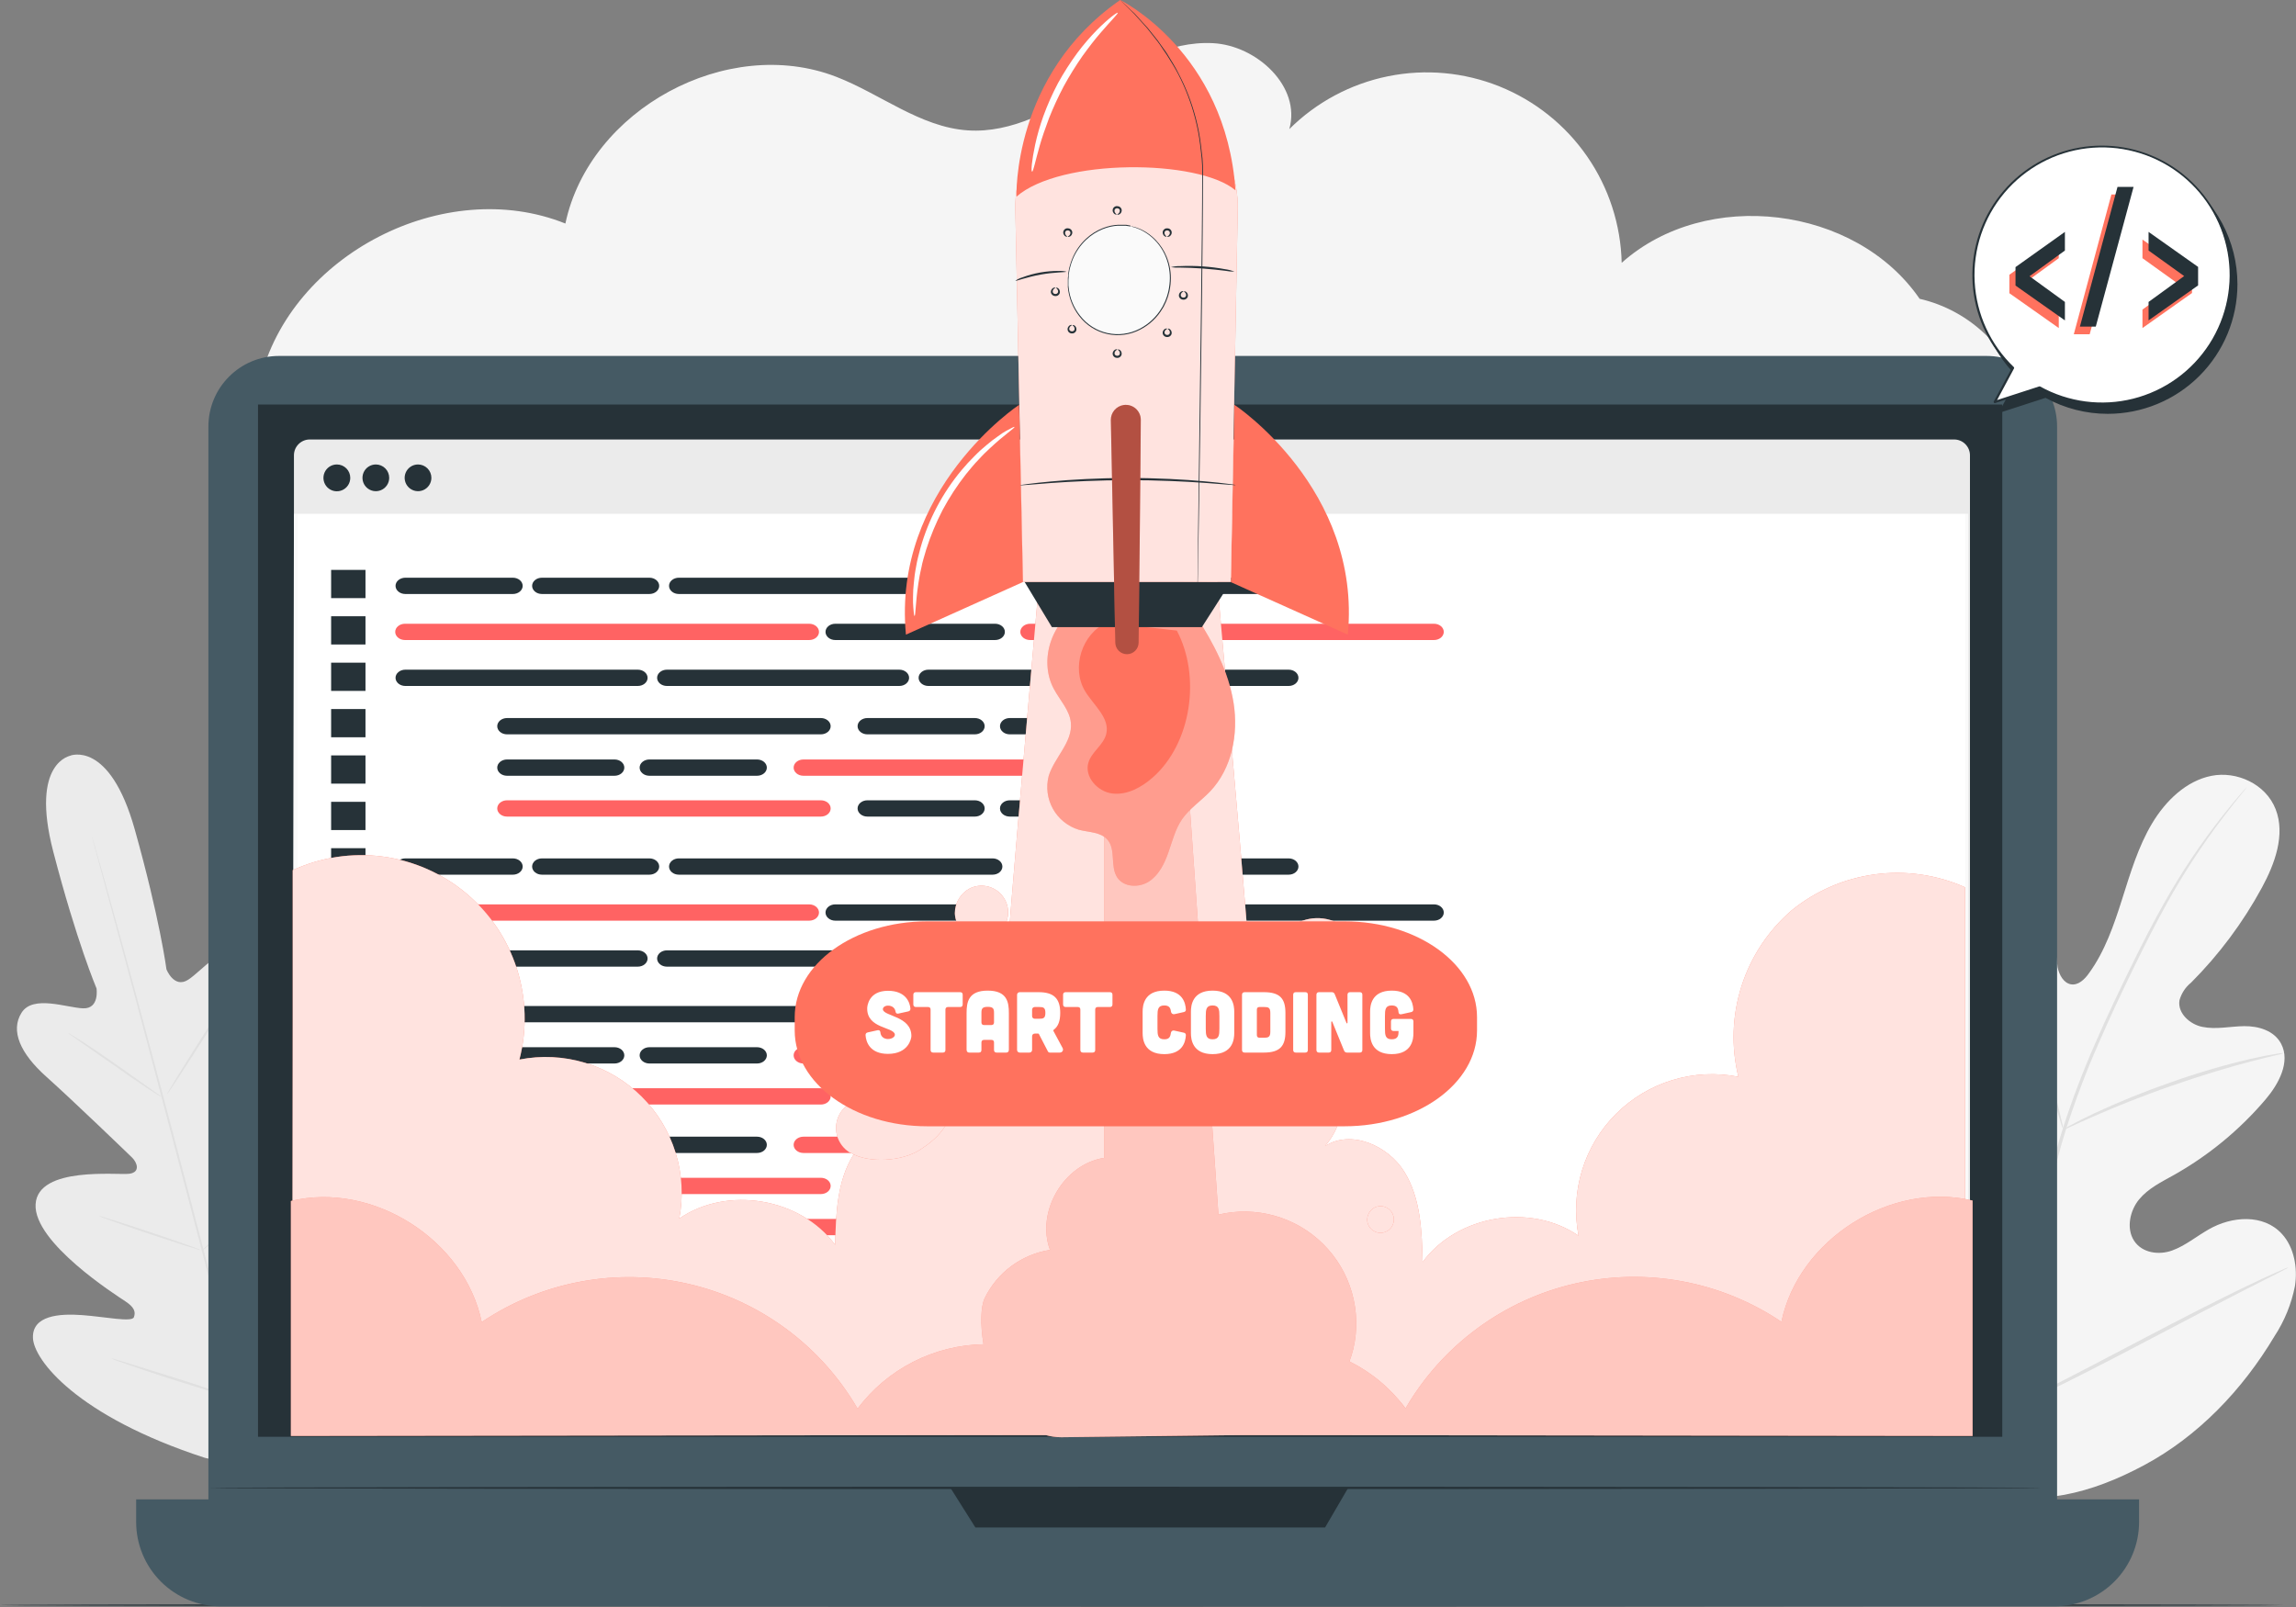 <svg width="2554" height="1788" viewBox="0 0 2554 1788" fill="none" xmlns="http://www.w3.org/2000/svg">
<rect x="0" y="0" width="2554" height="1788" fill="#808080" stroke="none"/>
<path d="M2135.34 332.416C2064.07 228.71 1897.81 208.507 1803.91 292.388C1802.94 249.981 1789.55 208.789 1765.41 173.914C1741.26 139.039 1707.41 112.012 1668.06 96.18C1628.71 80.348 1585.57 76.406 1544 84.842C1502.43 93.278 1464.25 113.723 1434.18 143.643C1447.59 96.504 1398.14 50.549 1349.22 48.017C1300.3 45.485 1254.99 71.775 1213.03 97.042C1171.06 122.309 1125.48 148.33 1076.56 145.044C1023.61 141.488 979.591 104.531 930.135 85.406C809.027 38.589 655.756 121.662 628.927 248.697C494.889 194.823 322.924 283.176 289.199 423.732L2251.71 446.629C2244.71 418.723 2230.14 393.291 2209.61 373.138C2189.08 352.985 2163.38 338.893 2135.34 332.416V332.416Z" fill="#F5F5F5"/>
<path d="M79.038 840.554C79.038 840.554 33.138 847.072 59.267 947.547C85.395 1048.02 107.376 1099.63 107.376 1099.63C107.376 1099.63 110.878 1122.42 92.507 1121.77C74.136 1121.13 36.748 1106.53 24.033 1126.57C11.319 1146.61 22.471 1171.88 51.401 1197.74C80.331 1223.6 141.478 1282.48 146.973 1287.87C152.468 1293.25 156.509 1304.03 143.956 1305.81C131.404 1307.59 42.135 1296.97 39.603 1339.69C37.071 1382.42 129.626 1441.19 139.592 1447.82C149.559 1454.44 151.121 1459.62 148.913 1465.44C146.704 1471.25 116.965 1464.95 91.376 1463.06C65.785 1461.18 35.886 1463.5 36.64 1488.28C37.394 1513.06 85.934 1575.5 227.191 1621.62L294.048 1638.69L343.235 1589.88C442.255 1479.07 452.922 1400.73 441.124 1378.91C429.325 1357.1 402.227 1370.19 381.055 1384.62C359.882 1399.06 337.309 1419.43 332.568 1415.55C327.827 1411.67 326.534 1406.34 331.814 1395.61C337.094 1384.89 387.412 1287.87 364.138 1251.93C340.865 1216 268.405 1269.93 256.606 1274.88C244.808 1279.84 242.868 1268.15 244.916 1260.88C246.963 1253.6 270.344 1171.77 282.627 1134.92C294.91 1098.07 292.217 1070.86 270.559 1059.5C248.902 1048.13 224.659 1080.29 209.09 1090.1C193.52 1099.9 185.17 1078.41 185.17 1078.41C185.17 1078.41 177.951 1022.7 149.882 922.711C121.814 822.722 77.961 840.715 77.961 840.715" fill="#EBEBEB"/>
<path d="M293.994 1655.29C273.792 1581.75 240.121 1450.57 210.544 1337.86C180.967 1225.16 154.192 1123.44 134.313 1049.8C124.4 1013.06 116.373 983.265 110.77 962.631L104.359 938.873L102.743 932.731L102.258 930.576C102.258 930.576 102.527 931.277 102.958 932.677L104.79 938.765C106.352 944.152 108.615 952.18 111.578 962.362C117.45 982.888 125.693 1012.63 135.821 1049.37C156.024 1122.91 183.068 1224.73 212.591 1337.32C242.114 1449.92 275.623 1581.26 295.341 1654.91" fill="#E0E0E0"/>
<path d="M75.644 1149.2C77.167 1149.85 78.628 1150.65 80.008 1151.57C82.81 1153.18 86.743 1155.66 91.591 1158.73C101.235 1164.93 114.326 1173.76 128.656 1183.84L165.183 1209.7L176.281 1217.51C177.719 1218.36 179.057 1219.37 180.267 1220.52C178.71 1219.93 177.228 1219.15 175.85 1218.21C173.048 1216.59 169.115 1214.11 164.321 1210.99C154.731 1204.69 141.694 1195.63 127.417 1185.61L90.621 1159.97L79.847 1152.27C78.298 1151.46 76.881 1150.43 75.644 1149.2V1149.2Z" fill="#E0E0E0"/>
<path d="M185.815 1217.24C185.276 1216.91 202.408 1189.06 224.012 1155.01C245.615 1120.97 263.555 1093.65 264.04 1094.24C264.525 1094.84 247.447 1122.37 225.843 1156.41C204.24 1190.46 186.3 1217.56 185.815 1217.24Z" fill="#E0E0E0"/>
<path d="M223.365 1392.11C224.449 1390.79 225.678 1389.6 227.029 1388.56L237.426 1379.45C246.154 1371.69 258.222 1360.97 271.097 1348.64C283.973 1336.3 295.287 1324.77 303.422 1316.31L313.065 1306.35C314.154 1305.03 315.403 1303.85 316.782 1302.84C315.879 1304.29 314.832 1305.65 313.658 1306.88C311.557 1309.42 308.27 1312.97 304.553 1317.34C296.741 1326.06 285.589 1337.81 272.606 1350.14C259.622 1362.48 247.501 1373.1 238.45 1380.53C233.924 1384.25 230.207 1387.21 227.675 1389.15C226.373 1390.32 224.924 1391.32 223.365 1392.11V1392.11Z" fill="#E0E0E0"/>
<path d="M110.178 1352.84C111.742 1353.01 113.279 1353.37 114.757 1353.92L126.986 1357.69C137.276 1360.92 151.499 1365.55 167.122 1370.78C182.746 1376 196.861 1380.91 207.097 1384.52L219.11 1388.93C220.62 1389.38 222.068 1390.01 223.42 1390.82C221.858 1390.6 220.323 1390.22 218.841 1389.69L206.612 1385.97C196.268 1382.68 182.099 1378.05 166.422 1372.82C150.745 1367.6 136.684 1362.75 126.501 1359.09L114.488 1354.72C112.989 1354.25 111.544 1353.62 110.178 1352.84V1352.84Z" fill="#E0E0E0"/>
<path d="M123.699 1511.17C125.695 1511.49 127.66 1511.98 129.571 1512.63L145.249 1517.37C158.502 1521.46 176.711 1527.28 196.86 1533.53C217.009 1539.78 235.11 1546.08 248.201 1550.56L263.717 1555.94C265.578 1556.53 267.382 1557.29 269.104 1558.21C267.102 1557.92 265.134 1557.44 263.232 1556.75L247.77 1552.17C234.517 1548.08 216.308 1542.26 196.159 1536.01C176.011 1529.76 157.909 1523.46 144.818 1518.99L129.302 1513.6C127.35 1513 125.471 1512.19 123.699 1511.17V1511.17Z" fill="#E0E0E0"/>
<path d="M266.143 1556.37C267.501 1554.69 269.016 1553.14 270.668 1551.74L283.436 1539.67C294.211 1529.44 308.972 1515.32 324.919 1499.21C340.865 1483.11 354.873 1468.24 364.947 1457.35L376.907 1444.42C378.297 1442.78 379.829 1441.27 381.486 1439.9C380.308 1441.69 378.993 1443.38 377.553 1444.96C374.914 1448.2 370.981 1452.77 366.078 1458.32C356.273 1469.48 342.374 1484.56 326.427 1500.67C310.481 1516.78 295.342 1530.62 284.567 1540.8C279.18 1545.71 274.493 1549.69 271.314 1552.39C269.699 1553.85 267.969 1555.18 266.143 1556.37V1556.37Z" fill="#E0E0E0"/>
<path d="M2203.28 1660.73C2091.6 1598.93 2049.63 1461.39 2036.65 1334.41C2034.49 1313.19 2029.32 1291.31 2036.22 1271.44C2043.11 1251.56 2063.15 1235.93 2082.17 1242.4C2097.85 1247.78 2106.68 1265.08 2116.92 1279.03C2130.25 1297.38 2148.52 1311.56 2169.61 1319.92C2183.13 1325.31 2199.24 1327.3 2210.66 1318.31C2226.34 1305.86 2224.94 1280.59 2222.03 1259.48L2205.54 1142.19C2202.58 1121.18 2199.62 1099.74 2203.06 1079C2206.51 1058.26 2217.5 1037.84 2235.39 1029.7C2253.27 1021.57 2278 1029.7 2284.68 1049.85C2286.6 1058.45 2287.97 1067.16 2288.78 1075.93C2290.5 1084.55 2295.56 1093.65 2303.65 1095.05C2311.73 1096.45 2318.89 1089.67 2323.9 1082.45C2341.36 1058.42 2351.43 1029.22 2360.59 1000.29C2369.75 971.359 2378.53 941.836 2393.83 916.192C2409.13 890.548 2432.08 868.675 2459.93 863.126C2487.79 857.577 2520.33 871.962 2531.37 900.299C2542.41 928.637 2530.4 961.177 2516.02 987.575C2494.98 1026.37 2468.47 1061.93 2437.31 1093.17C2431.04 1098.21 2426.52 1105.08 2424.38 1112.83C2422.01 1127.38 2436.28 1139.77 2449.86 1142.41C2465.16 1145.59 2480.84 1141.76 2496.41 1141.6C2511.98 1141.44 2529.54 1146.34 2537.4 1161.05C2548.18 1181.36 2534.6 1206.19 2520.06 1223.22C2491.27 1257.07 2456.7 1285.54 2417.97 1307.32C2404.28 1314.97 2389.74 1322.02 2379.55 1334.25C2369.37 1346.48 2364.85 1366.58 2373.9 1380.37C2382.95 1394.16 2401.64 1396.53 2416.35 1391.14C2431.06 1385.76 2443.29 1375.41 2457.08 1367.6C2482.56 1353 2517.69 1350.2 2538.32 1372.72C2551.9 1387.53 2555.99 1410.43 2552.87 1430.58C2548.96 1450.53 2541.22 1469.54 2530.08 1486.55C2494.14 1546.78 2444.63 1598.13 2385.16 1629.97C2325.68 1661.8 2268.52 1676.08 2203.06 1660.3" fill="#F5F5F5"/>
<path d="M2223.16 1577.28C2233.47 1505.82 2247.68 1434.98 2265.72 1365.07C2270.41 1346.54 2275.04 1328.16 2279.56 1310.12C2284.09 1292.07 2288.67 1274.18 2294.16 1257C2304.67 1224.13 2316.91 1191.85 2330.85 1160.29C2343.94 1130.18 2357.41 1102.11 2370.18 1075.98C2382.95 1049.85 2395.34 1025.72 2407.51 1004.28C2426.49 970.475 2448.1 938.23 2472.16 907.841C2480.57 897.067 2487.35 889.093 2492.04 883.706L2497.43 877.618C2498.01 876.897 2498.66 876.229 2499.37 875.625C2498.89 876.419 2498.35 877.175 2497.75 877.888L2492.63 884.245C2488.16 889.632 2481.54 898.036 2473.29 908.865C2449.81 939.578 2428.63 971.991 2409.94 1005.84C2397.92 1027.39 2385.75 1051.47 2373.03 1077.6C2360.32 1103.73 2346.85 1131.96 2333.92 1161.91C2320.11 1193.37 2307.97 1225.54 2297.56 1258.29C2292.17 1275.42 2287.65 1293.15 2283.07 1311.19C2278.49 1329.24 2273.91 1347.61 2269.22 1366.15C2251.24 1435.9 2236.96 1506.55 2226.44 1577.82" fill="#E0E0E0"/>
<path d="M2295.19 1256.73C2293.84 1253.96 2292.79 1251.05 2292.06 1248.05C2290.23 1242.4 2287.86 1234.1 2285.06 1223.81C2279.67 1203.28 2272.67 1174.68 2265.29 1143C2257.91 1111.32 2250.69 1082.98 2244.82 1062.62C2241.91 1052.44 2239.43 1044.2 2237.76 1038.54C2236.7 1035.64 2235.9 1032.64 2235.39 1029.6C2236.94 1032.26 2238.17 1035.1 2239.05 1038.05C2241.21 1043.44 2244.06 1051.68 2247.24 1061.81C2253.76 1082.07 2261.41 1110.3 2268.79 1142.14C2276.17 1173.98 2282.58 1201.4 2287.54 1222.95C2289.86 1232.7 2291.85 1240.89 2293.41 1247.46C2294.29 1250.49 2294.89 1253.59 2295.19 1256.73Z" fill="#E0E0E0"/>
<path d="M2540.85 1171.45C2537.65 1172.68 2534.33 1173.58 2530.94 1174.14C2524.53 1175.65 2515.26 1177.8 2504 1180.82C2481.27 1186.69 2450.13 1195.96 2416.14 1207.76C2382.14 1219.55 2351.97 1231.84 2330.31 1241.37C2319.54 1246.01 2310.81 1250.05 2304.78 1252.79C2301.74 1254.38 2298.57 1255.7 2295.3 1256.73C2298.05 1254.61 2301.04 1252.81 2304.19 1251.34C2310 1248.16 2318.57 1243.74 2329.29 1238.73C2357.25 1225.69 2385.86 1214.09 2415 1203.99C2443.97 1193.71 2473.49 1185.04 2503.41 1178.02C2514.89 1175.38 2524.26 1173.65 2530.78 1172.63C2534.09 1171.9 2537.46 1171.5 2540.85 1171.45V1171.45Z" fill="#E0E0E0"/>
<path d="M2225.58 1571.83C2225.58 1571.83 2224.72 1570.86 2223.37 1568.82L2217.99 1559.61C2213.14 1551.63 2206.35 1539.89 2198.22 1525.29C2182.05 1496.03 2160.5 1454.87 2137.45 1409.19C2114.39 1363.5 2093.38 1322.13 2077.65 1292.55L2058.9 1257.64L2053.83 1248.05C2053.15 1246.99 2052.62 1245.82 2052.27 1244.61C2053.14 1245.53 2053.88 1246.56 2054.48 1247.68L2059.87 1256.83C2064.72 1264.81 2071.5 1276.55 2079.64 1291.21C2095.8 1320.46 2117.35 1361.57 2140.41 1407.3C2163.47 1453.04 2184.48 1494.31 2200.21 1523.89L2218.96 1558.85L2224.02 1568.33C2224.69 1569.43 2225.21 1570.61 2225.58 1571.83Z" fill="#E0E0E0"/>
<path d="M2545.49 1410C2544.54 1410.79 2543.49 1411.44 2542.36 1411.94L2533.09 1416.73L2498.78 1434.13C2469.85 1448.84 2430.14 1469.64 2386.29 1492.69C2342.44 1515.75 2302.52 1536.17 2273.15 1550.23C2258.55 1557.29 2246.7 1562.84 2238.41 1566.39L2228.87 1570.54C2226.66 1571.46 2225.48 1571.89 2225.42 1571.73C2226.38 1570.97 2227.43 1570.33 2228.55 1569.84L2237.81 1564.99L2272.08 1547.59C2300.95 1532.88 2340.71 1512.09 2384.56 1489.03C2428.42 1465.97 2468.34 1445.55 2497.7 1431.49C2512.3 1424.49 2524.21 1418.89 2532.5 1415.33L2542.04 1411.18C2543.12 1410.62 2544.29 1410.23 2545.49 1410V1410Z" fill="#E0E0E0"/>
<path d="M2540.42 1785.71C2540.42 1786.52 1971.79 1787.17 1270.51 1787.17C569.237 1787.17 0.492 1786.52 0.492 1785.71C0.492 1784.9 569.022 1784.31 1270.51 1784.31C1972 1784.31 2540.42 1784.96 2540.42 1785.71Z" fill="#263238"/>
<path d="M2209.75 395.986H310.322C266.971 395.986 231.828 431.129 231.828 474.48V1677.37C231.828 1720.72 266.971 1755.87 310.322 1755.87H2209.75C2253.1 1755.87 2288.24 1720.72 2288.24 1677.37V474.48C2288.24 431.129 2253.1 395.986 2209.75 395.986Z" fill="#455A64"/>
<path d="M151.447 1668.05H2379.45V1693.16C2379.45 1718.05 2369.56 1741.92 2351.96 1759.52C2334.36 1777.12 2310.49 1787.01 2285.6 1787.01H245.295C220.405 1787.01 196.535 1777.12 178.935 1759.52C161.335 1741.92 151.447 1718.05 151.447 1693.16V1668.05Z" fill="#455A64"/>
<path d="M2227.26 450.021H286.994V1598.45H2227.26V450.021Z" fill="#263238"/>
<path d="M1057.28 1655.34L1084.97 1699.3H1473.99L1499.64 1655.34H1057.28Z" fill="#263238"/>
<path d="M2173.7 488.918H344.583C334.854 488.918 326.967 496.805 326.967 506.535V1577.17C326.967 1586.9 334.854 1594.78 344.583 1594.78H2173.7C2183.43 1594.78 2191.32 1586.9 2191.32 1577.17V506.535C2191.32 496.805 2183.43 488.918 2173.7 488.918Z" fill="#EBEBEB"/>
<path d="M2189.33 1596.4H324.975L326.968 571.561H2189.33V1596.4Z" fill="#FAFAFA"/>
<path d="M2186 572H331V1585.73H2186V572Z" fill="white"/>
<path d="M570.528 660.827H450.865C447.98 660.827 445.213 659.872 443.173 658.173C441.132 656.474 439.986 654.17 439.986 651.767C439.986 649.364 441.132 647.06 443.173 645.361C445.213 643.662 447.98 642.707 450.865 642.707H570.528C573.413 642.707 576.18 643.662 578.22 645.361C580.261 647.06 581.407 649.364 581.407 651.767C581.407 654.17 580.261 656.474 578.22 658.173C576.18 659.872 573.413 660.827 570.528 660.827Z" fill="#263238"/>
<path d="M900.146 712.045H450.502C447.616 712.045 444.849 711.091 442.809 709.392C440.769 707.693 439.623 705.388 439.623 702.986C439.623 700.583 440.769 698.278 442.809 696.579C444.849 694.88 447.616 693.926 450.502 693.926H900.146C903.031 693.926 905.798 694.88 907.838 696.579C909.878 698.278 911.024 700.583 911.024 702.986C911.024 705.388 909.878 707.693 907.838 709.392C905.798 711.091 903.031 712.045 900.146 712.045V712.045Z" fill="#FF6363"/>
<path d="M1595.13 712.045H1145.85C1142.97 712.045 1140.2 711.091 1138.16 709.392C1136.12 707.693 1134.97 705.388 1134.97 702.986C1134.97 700.583 1136.12 698.278 1138.16 696.579C1140.2 694.88 1142.97 693.926 1145.85 693.926H1595.13C1598.02 693.926 1600.79 694.88 1602.83 696.579C1604.87 698.278 1606.01 700.583 1606.01 702.986C1606.01 705.388 1604.87 707.693 1602.83 709.392C1600.79 711.091 1598.02 712.045 1595.13 712.045V712.045Z" fill="#FF6363"/>
<path d="M1107.05 712.045H929.154C926.269 712.045 923.502 711.091 921.462 709.392C919.422 707.693 918.275 705.388 918.275 702.986C918.275 700.583 919.422 698.278 921.462 696.579C923.502 694.88 926.269 693.926 929.154 693.926H1106.91C1109.79 693.926 1112.56 694.88 1114.6 696.579C1116.64 698.278 1117.79 700.583 1117.79 702.986C1117.79 705.388 1116.64 707.693 1114.6 709.392C1112.56 711.091 1109.79 712.045 1106.91 712.045H1107.05Z" fill="#263238"/>
<path d="M709.483 763.141H450.865C447.98 763.141 445.213 762.186 443.172 760.487C441.132 758.788 439.986 756.484 439.986 754.081C439.986 751.678 441.132 749.374 443.172 747.675C445.213 745.976 447.98 745.021 450.865 745.021H709.483C712.368 745.021 715.135 745.976 717.175 747.675C719.215 749.374 720.361 751.678 720.361 754.081C720.361 756.484 719.215 758.788 717.175 760.487C715.135 762.186 712.368 763.141 709.483 763.141Z" fill="#263238"/>
<path d="M1000.37 763.141H741.828C738.943 763.141 736.176 762.186 734.136 760.487C732.095 758.788 730.949 756.484 730.949 754.081C730.949 751.678 732.095 749.374 734.136 747.675C736.176 745.976 738.943 745.021 741.828 745.021H1000.37C1003.26 745.021 1006.03 745.976 1008.07 747.675C1010.11 749.374 1011.25 751.678 1011.25 754.081C1011.25 756.484 1010.11 758.788 1008.07 760.487C1006.03 762.186 1003.26 763.141 1000.37 763.141Z" fill="#263238"/>
<path d="M1291.26 763.141H1032.72C1029.83 763.141 1027.06 762.186 1025.02 760.487C1022.98 758.788 1021.84 756.484 1021.84 754.081C1021.84 751.678 1022.98 749.374 1025.02 747.675C1027.06 745.976 1029.83 745.021 1032.72 745.021H1291.26C1294.15 745.021 1296.91 745.976 1298.95 747.675C1300.99 749.374 1302.14 751.678 1302.14 754.081C1302.14 756.484 1300.99 758.788 1298.95 760.487C1296.91 762.186 1294.15 763.141 1291.26 763.141Z" fill="#263238"/>
<path d="M1433.48 763.141H1323.61C1320.72 763.141 1317.96 762.186 1315.92 760.487C1313.88 758.788 1312.73 756.484 1312.73 754.081C1312.73 751.678 1313.88 749.374 1315.92 747.675C1317.96 745.976 1320.72 745.021 1323.61 745.021H1433.48C1436.37 745.021 1439.13 745.976 1441.17 747.675C1443.21 749.374 1444.36 751.678 1444.36 754.081C1444.36 756.484 1443.21 758.788 1441.17 760.487C1439.13 762.186 1436.37 763.141 1433.48 763.141V763.141Z" fill="#263238"/>
<path d="M722.389 660.827H602.798C599.913 660.827 597.146 659.872 595.106 658.173C593.066 656.474 591.92 654.17 591.92 651.767C591.92 649.364 593.066 647.06 595.106 645.361C597.146 643.662 599.913 642.707 602.798 642.707H722.389C725.274 642.707 728.041 643.662 730.082 645.361C732.122 647.06 733.268 649.364 733.268 651.767C733.268 654.17 732.122 656.474 730.082 658.173C728.041 659.872 725.274 660.827 722.389 660.827Z" fill="#263238"/>
<path d="M1433.48 660.827H1313.89C1311.01 660.827 1308.24 659.872 1306.2 658.173C1304.16 656.474 1303.01 654.17 1303.01 651.767C1303.01 649.364 1304.16 647.06 1306.2 645.361C1308.24 643.662 1311.01 642.707 1313.89 642.707H1433.48C1436.37 642.707 1439.13 643.662 1441.17 645.361C1443.21 647.06 1444.36 649.364 1444.36 651.767C1444.36 654.17 1443.21 656.474 1441.17 658.173C1439.13 659.872 1436.37 660.827 1433.48 660.827Z" fill="#263238"/>
<path d="M1275.09 660.827H1155.5C1152.61 660.827 1149.85 659.872 1147.81 658.173C1145.77 656.474 1144.62 654.17 1144.62 651.767C1144.62 649.364 1145.77 647.06 1147.81 645.361C1149.85 643.662 1152.61 642.707 1155.5 642.707H1275.09C1277.98 642.707 1280.74 643.662 1282.78 645.361C1284.82 647.06 1285.97 649.364 1285.97 651.767C1285.97 654.17 1284.82 656.474 1282.78 658.173C1280.74 659.872 1277.98 660.827 1275.09 660.827Z" fill="#FF6363"/>
<path d="M1103.79 660.827H755.097C752.212 660.827 749.445 659.872 747.405 658.173C745.365 656.474 744.219 654.17 744.219 651.767C744.219 649.364 745.365 647.06 747.405 645.361C749.445 643.662 752.212 642.707 755.097 642.707H1104.15C1107.04 642.707 1109.8 643.662 1111.84 645.361C1113.88 647.06 1115.03 649.364 1115.03 651.767C1115.03 654.17 1113.88 656.474 1111.84 658.173C1109.8 659.872 1107.04 660.827 1104.15 660.827H1103.79Z" fill="#263238"/>
<path d="M570.528 973.086H450.865C447.98 973.086 445.213 972.132 443.173 970.433C441.132 968.734 439.986 966.429 439.986 964.027C439.986 961.624 441.132 959.319 443.173 957.62C445.213 955.921 447.98 954.967 450.865 954.967H570.528C573.413 954.967 576.18 955.921 578.22 957.62C580.261 959.319 581.407 961.624 581.407 964.027C581.407 966.429 580.261 968.734 578.22 970.433C576.18 972.132 573.413 973.086 570.528 973.086Z" fill="#263238"/>
<path d="M900.146 1024.24H450.502C447.616 1024.24 444.849 1023.29 442.809 1021.59C440.769 1019.89 439.623 1017.59 439.623 1015.18C439.623 1012.78 440.769 1010.48 442.809 1008.78C444.849 1007.08 447.616 1006.12 450.502 1006.12H900.146C903.031 1006.12 905.798 1007.08 907.838 1008.78C909.878 1010.48 911.024 1012.78 911.024 1015.18C911.024 1017.59 909.878 1019.89 907.838 1021.59C905.798 1023.29 903.031 1024.24 900.146 1024.24V1024.24Z" fill="#FF6363"/>
<path d="M1595.13 1024.24H1145.85C1142.97 1024.24 1140.2 1023.29 1138.16 1021.59C1136.12 1019.89 1134.97 1017.59 1134.97 1015.18C1134.97 1012.78 1136.12 1010.48 1138.16 1008.78C1140.2 1007.08 1142.97 1006.12 1145.85 1006.12H1595.13C1598.02 1006.12 1600.79 1007.08 1602.83 1008.78C1604.87 1010.48 1606.01 1012.78 1606.01 1015.18C1606.01 1017.59 1604.87 1019.89 1602.83 1021.59C1600.79 1023.29 1598.02 1024.24 1595.13 1024.24V1024.24Z" fill="#263238"/>
<path d="M1107.05 1024.24H929.154C926.269 1024.24 923.502 1023.29 921.462 1021.59C919.422 1019.89 918.275 1017.59 918.275 1015.18C918.275 1012.78 919.422 1010.48 921.462 1008.78C923.502 1007.08 926.269 1006.12 929.154 1006.12H1106.91C1109.79 1006.12 1112.56 1007.08 1114.6 1008.78C1116.64 1010.48 1117.79 1012.78 1117.79 1015.18C1117.79 1017.59 1116.64 1019.89 1114.6 1021.59C1112.56 1023.29 1109.79 1024.24 1106.91 1024.24H1107.05Z" fill="#263238"/>
<path d="M709.483 1075.4H450.865C447.98 1075.4 445.213 1074.45 443.172 1072.75C441.132 1071.05 439.986 1068.75 439.986 1066.34C439.986 1063.94 441.132 1061.64 443.172 1059.94C445.213 1058.24 447.98 1057.28 450.865 1057.28H709.483C712.368 1057.28 715.135 1058.24 717.175 1059.94C719.215 1061.64 720.361 1063.94 720.361 1066.34C720.361 1068.75 719.215 1071.05 717.175 1072.75C715.135 1074.45 712.368 1075.4 709.483 1075.4V1075.4Z" fill="#263238"/>
<path d="M1000.37 1075.4H741.828C738.943 1075.4 736.176 1074.45 734.136 1072.75C732.095 1071.05 730.949 1068.75 730.949 1066.34C730.949 1063.94 732.095 1061.64 734.136 1059.94C736.176 1058.24 738.943 1057.28 741.828 1057.28H1000.37C1003.26 1057.28 1006.03 1058.24 1008.07 1059.94C1010.11 1061.64 1011.25 1063.94 1011.25 1066.34C1011.25 1068.75 1010.11 1071.05 1008.07 1072.75C1006.03 1074.45 1003.26 1075.4 1000.37 1075.4V1075.4Z" fill="#263238"/>
<path d="M1291.26 1075.4H1032.72C1029.83 1075.4 1027.06 1074.45 1025.02 1072.75C1022.98 1071.05 1021.84 1068.75 1021.84 1066.34C1021.84 1063.94 1022.98 1061.64 1025.02 1059.94C1027.06 1058.24 1029.83 1057.28 1032.72 1057.28H1291.26C1294.15 1057.28 1296.91 1058.24 1298.95 1059.94C1300.99 1061.64 1302.14 1063.94 1302.14 1066.34C1302.14 1068.75 1300.99 1071.05 1298.95 1072.75C1296.91 1074.45 1294.15 1075.4 1291.26 1075.4V1075.4Z" fill="#FF6363"/>
<path d="M1433.48 1075.4H1323.61C1320.72 1075.4 1317.96 1074.45 1315.92 1072.75C1313.88 1071.05 1312.73 1068.75 1312.73 1066.34C1312.73 1063.94 1313.88 1061.64 1315.92 1059.94C1317.96 1058.24 1320.72 1057.28 1323.61 1057.28H1433.48C1436.37 1057.28 1439.13 1058.24 1441.17 1059.94C1443.21 1061.64 1444.36 1063.94 1444.36 1066.34C1444.36 1068.75 1443.21 1071.05 1441.17 1072.75C1439.13 1074.45 1436.37 1075.4 1433.48 1075.4V1075.4Z" fill="#263238"/>
<path d="M722.389 973.086H602.798C599.913 973.086 597.146 972.132 595.106 970.433C593.066 968.734 591.92 966.429 591.92 964.027C591.92 961.624 593.066 959.319 595.106 957.62C597.146 955.921 599.913 954.967 602.798 954.967H722.389C725.274 954.967 728.041 955.921 730.082 957.62C732.122 959.319 733.268 961.624 733.268 964.027C733.268 966.429 732.122 968.734 730.082 970.433C728.041 972.132 725.274 973.086 722.389 973.086Z" fill="#263238"/>
<path d="M1433.48 973.086H1313.89C1311.01 973.086 1308.24 972.132 1306.2 970.433C1304.16 968.734 1303.01 966.429 1303.01 964.027C1303.01 961.624 1304.16 959.319 1306.2 957.62C1308.24 955.921 1311.01 954.967 1313.89 954.967H1433.48C1436.37 954.967 1439.13 955.921 1441.17 957.62C1443.21 959.319 1444.36 961.624 1444.36 964.027C1444.36 966.429 1443.21 968.734 1441.17 970.433C1439.13 972.132 1436.37 973.086 1433.48 973.086Z" fill="#263238"/>
<path d="M1275.09 973.086H1155.5C1152.61 973.086 1149.85 972.132 1147.81 970.433C1145.77 968.734 1144.62 966.429 1144.62 964.027C1144.62 961.624 1145.77 959.319 1147.81 957.62C1149.85 955.921 1152.61 954.967 1155.5 954.967H1275.09C1277.98 954.967 1280.74 955.921 1282.78 957.62C1284.82 959.319 1285.97 961.624 1285.97 964.027C1285.97 966.429 1284.82 968.734 1282.78 970.433C1280.74 972.132 1277.98 973.086 1275.09 973.086Z" fill="#FF6363"/>
<path d="M1103.79 973.086H755.097C752.212 973.086 749.445 972.132 747.405 970.433C745.365 968.734 744.219 966.429 744.219 964.027C744.219 961.624 745.365 959.319 747.405 957.62C749.445 955.921 752.212 954.967 755.097 954.967H1104.15C1107.04 954.967 1109.8 955.921 1111.84 957.62C1113.88 959.319 1115.03 961.624 1115.03 964.027C1115.03 966.429 1113.88 968.734 1111.84 970.433C1109.8 972.132 1107.04 973.086 1104.15 973.086H1103.79Z" fill="#263238"/>
<path d="M570.528 1433.38H450.865C447.98 1433.38 445.213 1432.43 443.173 1430.73C441.132 1429.03 439.986 1426.73 439.986 1424.32C439.986 1421.92 441.132 1419.62 443.173 1417.92C445.213 1416.22 447.98 1415.26 450.865 1415.26H570.528C573.413 1415.26 576.18 1416.22 578.22 1417.92C580.261 1419.62 581.407 1421.92 581.407 1424.32C581.407 1426.73 580.261 1429.03 578.22 1430.73C576.18 1432.43 573.413 1433.38 570.528 1433.38Z" fill="#263238"/>
<path d="M900.146 1484.54H450.502C447.616 1484.54 444.849 1483.59 442.809 1481.89C440.769 1480.19 439.623 1477.88 439.623 1475.48C439.623 1473.08 440.769 1470.77 442.809 1469.07C444.849 1467.37 447.616 1466.42 450.502 1466.42H900.146C903.031 1466.42 905.798 1467.37 907.838 1469.07C909.878 1470.77 911.024 1473.08 911.024 1475.48C911.024 1477.88 909.878 1480.19 907.838 1481.89C905.798 1483.59 903.031 1484.54 900.146 1484.54V1484.54Z" fill="#FF6363"/>
<path d="M1595.13 1484.54H1145.85C1142.97 1484.54 1140.2 1483.59 1138.16 1481.89C1136.12 1480.19 1134.97 1477.88 1134.97 1475.48C1134.97 1473.08 1136.12 1470.77 1138.16 1469.07C1140.2 1467.37 1142.97 1466.42 1145.85 1466.42H1595.13C1598.02 1466.42 1600.79 1467.37 1602.83 1469.07C1604.87 1470.77 1606.01 1473.08 1606.01 1475.48C1606.01 1477.88 1604.87 1480.19 1602.83 1481.89C1600.79 1483.59 1598.02 1484.54 1595.13 1484.54V1484.54Z" fill="#263238"/>
<path d="M1107.05 1484.54H929.154C926.269 1484.54 923.502 1483.59 921.462 1481.89C919.422 1480.19 918.275 1477.88 918.275 1475.48C918.275 1473.08 919.422 1470.77 921.462 1469.07C923.502 1467.37 926.269 1466.42 929.154 1466.42H1106.91C1109.79 1466.42 1112.56 1467.37 1114.6 1469.07C1116.64 1470.77 1117.79 1473.08 1117.79 1475.48C1117.79 1477.88 1116.64 1480.19 1114.6 1481.89C1112.56 1483.59 1109.79 1484.54 1106.91 1484.54H1107.05Z" fill="#263238"/>
<path d="M709.483 1535.7H450.865C447.98 1535.7 445.213 1534.74 443.172 1533.04C441.132 1531.35 439.986 1529.04 439.986 1526.64C439.986 1524.24 441.132 1521.93 443.172 1520.23C445.213 1518.53 447.98 1517.58 450.865 1517.58H709.483C712.368 1517.58 715.135 1518.53 717.175 1520.23C719.215 1521.93 720.361 1524.24 720.361 1526.64C720.361 1529.04 719.215 1531.35 717.175 1533.04C715.135 1534.74 712.368 1535.7 709.483 1535.7Z" fill="#263238"/>
<path d="M1000.37 1535.7H741.828C738.943 1535.7 736.176 1534.74 734.136 1533.04C732.095 1531.35 730.949 1529.04 730.949 1526.64C730.949 1524.24 732.095 1521.93 734.136 1520.23C736.176 1518.53 738.943 1517.58 741.828 1517.58H1000.37C1003.26 1517.58 1006.03 1518.53 1008.07 1520.23C1010.11 1521.93 1011.25 1524.24 1011.25 1526.64C1011.25 1529.04 1010.11 1531.35 1008.07 1533.04C1006.03 1534.74 1003.26 1535.7 1000.37 1535.7Z" fill="#263238"/>
<path d="M1291.26 1535.7H1032.72C1029.83 1535.7 1027.06 1534.74 1025.02 1533.04C1022.98 1531.35 1021.84 1529.04 1021.84 1526.64C1021.84 1524.24 1022.98 1521.93 1025.02 1520.23C1027.06 1518.53 1029.83 1517.58 1032.72 1517.58H1291.26C1294.15 1517.58 1296.91 1518.53 1298.95 1520.23C1300.99 1521.93 1302.14 1524.24 1302.14 1526.64C1302.14 1529.04 1300.99 1531.35 1298.95 1533.04C1296.91 1534.74 1294.15 1535.7 1291.26 1535.7Z" fill="#FF6363"/>
<path d="M1433.48 1535.7H1323.61C1320.72 1535.7 1317.96 1534.74 1315.92 1533.04C1313.88 1531.35 1312.73 1529.04 1312.73 1526.64C1312.73 1524.24 1313.88 1521.93 1315.92 1520.23C1317.96 1518.53 1320.72 1517.58 1323.61 1517.58H1433.48C1436.37 1517.58 1439.13 1518.53 1441.17 1520.23C1443.21 1521.93 1444.36 1524.24 1444.36 1526.64C1444.36 1529.04 1443.21 1531.35 1441.17 1533.04C1439.13 1534.74 1436.37 1535.7 1433.48 1535.7V1535.7Z" fill="#263238"/>
<path d="M722.389 1433.38H602.798C599.913 1433.38 597.146 1432.43 595.106 1430.73C593.066 1429.03 591.92 1426.73 591.92 1424.32C591.92 1421.92 593.066 1419.62 595.106 1417.92C597.146 1416.22 599.913 1415.26 602.798 1415.26H722.389C725.274 1415.26 728.041 1416.22 730.082 1417.92C732.122 1419.62 733.268 1421.92 733.268 1424.32C733.268 1426.73 732.122 1429.03 730.082 1430.73C728.041 1432.43 725.274 1433.38 722.389 1433.38Z" fill="#263238"/>
<path d="M1433.48 1433.38H1313.89C1311.01 1433.38 1308.24 1432.43 1306.2 1430.73C1304.16 1429.03 1303.01 1426.73 1303.01 1424.32C1303.01 1421.92 1304.16 1419.62 1306.2 1417.92C1308.24 1416.22 1311.01 1415.26 1313.89 1415.26H1433.48C1436.37 1415.26 1439.13 1416.22 1441.17 1417.92C1443.21 1419.62 1444.36 1421.92 1444.36 1424.32C1444.36 1426.73 1443.21 1429.03 1441.17 1430.73C1439.13 1432.43 1436.37 1433.38 1433.48 1433.38Z" fill="#263238"/>
<path d="M1275.09 1433.38H1155.5C1152.61 1433.38 1149.85 1432.43 1147.81 1430.73C1145.77 1429.03 1144.62 1426.73 1144.62 1424.32C1144.62 1421.92 1145.77 1419.62 1147.81 1417.92C1149.85 1416.22 1152.61 1415.26 1155.5 1415.26H1275.09C1277.98 1415.26 1280.74 1416.22 1282.78 1417.92C1284.82 1419.62 1285.97 1421.92 1285.97 1424.32C1285.97 1426.73 1284.82 1429.03 1282.78 1430.73C1280.74 1432.43 1277.98 1433.38 1275.09 1433.38Z" fill="#FF6363"/>
<path d="M1103.79 1433.38H755.097C752.212 1433.38 749.445 1432.43 747.405 1430.73C745.365 1429.03 744.219 1426.73 744.219 1424.32C744.219 1421.92 745.365 1419.62 747.405 1417.92C749.445 1416.22 752.212 1415.26 755.097 1415.26H1104.15C1107.04 1415.26 1109.8 1416.22 1111.84 1417.92C1113.88 1419.62 1115.03 1421.92 1115.03 1424.32C1115.03 1426.73 1113.88 1429.03 1111.84 1430.73C1109.8 1432.43 1107.04 1433.38 1104.15 1433.38H1103.79Z" fill="#263238"/>
<path d="M1242.82 816.957H1123.23C1120.34 816.957 1117.57 816.003 1115.53 814.304C1113.49 812.605 1112.35 810.3 1112.35 807.898C1112.35 805.495 1113.49 803.191 1115.53 801.491C1117.57 799.792 1120.34 798.838 1123.23 798.838H1242.82C1245.7 798.838 1248.47 799.792 1250.51 801.491C1252.55 803.191 1253.7 805.495 1253.7 807.898C1253.7 810.3 1252.55 812.605 1250.51 814.304C1248.47 816.003 1245.7 816.957 1242.82 816.957V816.957Z" fill="#263238"/>
<path d="M1084.42 816.957H964.834C961.948 816.957 959.181 816.003 957.141 814.304C955.101 812.605 953.955 810.3 953.955 807.898C953.955 805.495 955.101 803.191 957.141 801.491C959.181 799.792 961.948 798.838 964.834 798.838H1084.42C1087.31 798.838 1090.08 799.792 1092.12 801.491C1094.16 803.191 1095.3 805.495 1095.3 807.898C1095.3 810.3 1094.16 812.605 1092.12 814.304C1090.08 816.003 1087.31 816.957 1084.42 816.957V816.957Z" fill="#263238"/>
<path d="M913.127 816.957H564C561.114 816.957 558.347 816.003 556.307 814.304C554.267 812.605 553.121 810.3 553.121 807.898C553.121 805.495 554.267 803.191 556.307 801.491C558.347 799.792 561.114 798.838 564 798.838H913.127C916.012 798.838 918.779 799.792 920.819 801.491C922.859 803.191 924.005 805.495 924.005 807.898C924.005 810.3 922.859 812.605 920.819 814.304C918.779 816.003 916.012 816.957 913.127 816.957V816.957Z" fill="#263238"/>
<path d="M1242.82 908.459H1123.23C1120.34 908.459 1117.57 907.505 1115.53 905.806C1113.49 904.107 1112.35 901.802 1112.35 899.4C1112.35 896.997 1113.49 894.692 1115.53 892.993C1117.57 891.294 1120.34 890.34 1123.23 890.34H1242.82C1245.7 890.34 1248.47 891.294 1250.51 892.993C1252.55 894.692 1253.7 896.997 1253.7 899.4C1253.7 901.802 1252.55 904.107 1250.51 905.806C1248.47 907.505 1245.7 908.459 1242.82 908.459V908.459Z" fill="#263238"/>
<path d="M1084.42 908.459H964.834C961.948 908.459 959.181 907.505 957.141 905.806C955.101 904.107 953.955 901.802 953.955 899.4C953.955 896.997 955.101 894.692 957.141 892.993C959.181 891.294 961.948 890.34 964.834 890.34H1084.42C1087.31 890.34 1090.08 891.294 1092.12 892.993C1094.16 894.692 1095.3 896.997 1095.3 899.4C1095.3 901.802 1094.16 904.107 1092.12 905.806C1090.08 907.505 1087.31 908.459 1084.42 908.459V908.459Z" fill="#263238"/>
<path d="M913.127 908.459H564C561.114 908.459 558.347 907.505 556.307 905.806C554.267 904.107 553.121 901.802 553.121 899.4C553.121 896.997 554.267 894.692 556.307 892.993C558.347 891.294 561.114 890.34 564 890.34H913.127C916.012 890.34 918.779 891.294 920.819 892.993C922.859 894.692 924.005 896.997 924.005 899.4C924.005 901.802 922.859 904.107 920.819 905.806C918.779 907.505 916.012 908.459 913.127 908.459V908.459Z" fill="#FF6363"/>
<path d="M683.59 863.039H564C561.114 863.039 558.347 862.085 556.307 860.386C554.267 858.687 553.121 856.382 553.121 853.98C553.121 851.577 554.267 849.273 556.307 847.574C558.347 845.874 561.114 844.92 564 844.92H683.59C686.476 844.92 689.243 845.874 691.283 847.574C693.323 849.273 694.469 851.577 694.469 853.98C694.469 856.382 693.323 858.687 691.283 860.386C689.243 862.085 686.476 863.039 683.59 863.039V863.039Z" fill="#263238"/>
<path d="M842.126 863.039H722.39C719.505 863.039 716.738 862.085 714.698 860.386C712.658 858.687 711.512 856.382 711.512 853.98C711.512 851.577 712.658 849.273 714.698 847.574C716.738 845.874 719.505 844.92 722.39 844.92H842.126C845.011 844.92 847.778 845.874 849.818 847.574C851.858 849.273 853.005 851.577 853.005 853.98C853.005 856.382 851.858 858.687 849.818 860.386C847.778 862.085 845.011 863.039 842.126 863.039Z" fill="#263238"/>
<path d="M1242.82 863.039H893.691C890.806 863.039 888.039 862.085 885.999 860.386C883.959 858.687 882.812 856.382 882.812 853.98C882.812 851.577 883.959 849.273 885.999 847.574C888.039 845.874 890.806 844.92 893.691 844.92H1242.82C1245.7 844.92 1248.47 845.874 1250.51 847.574C1252.55 849.273 1253.7 851.577 1253.7 853.98C1253.7 856.382 1252.55 858.687 1250.51 860.386C1248.47 862.085 1245.7 863.039 1242.82 863.039V863.039Z" fill="#FF6363"/>
<path d="M1242.82 1137.31H1123.23C1120.34 1137.31 1117.57 1136.35 1115.53 1134.66C1113.49 1132.96 1112.35 1130.65 1112.35 1128.25C1112.35 1125.85 1113.49 1123.54 1115.53 1121.84C1117.57 1120.14 1120.34 1119.19 1123.23 1119.19H1242.82C1245.7 1119.19 1248.47 1120.14 1250.51 1121.84C1252.55 1123.54 1253.7 1125.85 1253.7 1128.25C1253.7 1130.65 1252.55 1132.96 1250.51 1134.66C1248.47 1136.35 1245.7 1137.31 1242.82 1137.31V1137.31Z" fill="#263238"/>
<path d="M1084.42 1137.31H964.834C961.948 1137.31 959.181 1136.35 957.141 1134.66C955.101 1132.96 953.955 1130.65 953.955 1128.25C953.955 1125.85 955.101 1123.54 957.141 1121.84C959.181 1120.14 961.948 1119.19 964.834 1119.19H1084.42C1087.31 1119.19 1090.08 1120.14 1092.12 1121.84C1094.16 1123.54 1095.3 1125.85 1095.3 1128.25C1095.3 1130.65 1094.16 1132.96 1092.12 1134.66C1090.08 1136.35 1087.31 1137.31 1084.42 1137.31V1137.31Z" fill="#263238"/>
<path d="M913.127 1137.31H564C561.114 1137.31 558.347 1136.35 556.307 1134.66C554.267 1132.96 553.121 1130.65 553.121 1128.25C553.121 1125.85 554.267 1123.54 556.307 1121.84C558.347 1120.14 561.114 1119.19 564 1119.19H913.127C916.012 1119.19 918.779 1120.14 920.819 1121.84C922.859 1123.54 924.005 1125.85 924.005 1128.25C924.005 1130.65 922.859 1132.96 920.819 1134.66C918.779 1136.35 916.012 1137.31 913.127 1137.31V1137.31Z" fill="#263238"/>
<path d="M1242.82 1228.81H1123.23C1120.34 1228.81 1117.57 1227.86 1115.53 1226.16C1113.49 1224.46 1112.35 1222.16 1112.35 1219.75C1112.35 1217.35 1113.49 1215.05 1115.53 1213.35C1117.57 1211.65 1120.34 1210.69 1123.23 1210.69H1242.82C1245.7 1210.69 1248.47 1211.65 1250.51 1213.35C1252.55 1215.05 1253.7 1217.35 1253.7 1219.75C1253.7 1222.16 1252.55 1224.46 1250.51 1226.16C1248.47 1227.86 1245.7 1228.81 1242.82 1228.81V1228.81Z" fill="#263238"/>
<path d="M1084.42 1228.81H964.834C961.948 1228.81 959.181 1227.86 957.141 1226.16C955.101 1224.46 953.955 1222.16 953.955 1219.75C953.955 1217.35 955.101 1215.05 957.141 1213.35C959.181 1211.65 961.948 1210.69 964.834 1210.69H1084.42C1087.31 1210.69 1090.08 1211.65 1092.12 1213.35C1094.16 1215.05 1095.3 1217.35 1095.3 1219.75C1095.3 1222.16 1094.16 1224.46 1092.12 1226.16C1090.08 1227.86 1087.31 1228.81 1084.42 1228.81V1228.81Z" fill="#263238"/>
<path d="M913.127 1228.81H564C561.114 1228.81 558.347 1227.86 556.307 1226.16C554.267 1224.46 553.121 1222.16 553.121 1219.75C553.121 1217.35 554.267 1215.05 556.307 1213.35C558.347 1211.65 561.114 1210.69 564 1210.69H913.127C916.012 1210.69 918.779 1211.65 920.819 1213.35C922.859 1215.05 924.005 1217.35 924.005 1219.75C924.005 1222.16 922.859 1224.46 920.819 1226.16C918.779 1227.86 916.012 1228.81 913.127 1228.81V1228.81Z" fill="#FF6363"/>
<path d="M683.59 1183.15H564C561.114 1183.15 558.347 1182.2 556.307 1180.5C554.267 1178.8 553.121 1176.49 553.121 1174.09C553.121 1171.69 554.267 1169.38 556.307 1167.68C558.347 1165.99 561.114 1165.03 564 1165.03H683.59C686.476 1165.03 689.243 1165.99 691.283 1167.68C693.323 1169.38 694.469 1171.69 694.469 1174.09C694.469 1176.49 693.323 1178.8 691.283 1180.5C689.243 1182.2 686.476 1183.15 683.59 1183.15V1183.15Z" fill="#263238"/>
<path d="M842.126 1183.15H722.39C719.505 1183.15 716.738 1182.2 714.698 1180.5C712.658 1178.8 711.512 1176.49 711.512 1174.09C711.512 1171.69 712.658 1169.38 714.698 1167.68C716.738 1165.99 719.505 1165.03 722.39 1165.03H842.126C845.011 1165.03 847.778 1165.99 849.818 1167.68C851.858 1169.38 853.005 1171.69 853.005 1174.09C853.005 1176.49 851.858 1178.8 849.818 1180.5C847.778 1182.2 845.011 1183.15 842.126 1183.15Z" fill="#263238"/>
<path d="M1242.82 1183.15H893.691C890.806 1183.15 888.039 1182.2 885.999 1180.5C883.959 1178.8 882.812 1176.49 882.812 1174.09C882.812 1171.69 883.959 1169.38 885.999 1167.68C888.039 1165.99 890.806 1165.03 893.691 1165.03H1242.82C1245.7 1165.03 1248.47 1165.99 1250.51 1167.68C1252.55 1169.38 1253.7 1171.69 1253.7 1174.09C1253.7 1176.49 1252.55 1178.8 1250.51 1180.5C1248.47 1182.2 1245.7 1183.15 1242.82 1183.15V1183.15Z" fill="#FF6363"/>
<path d="M683.59 1282.69H564C561.114 1282.69 558.347 1281.74 556.307 1280.04C554.267 1278.34 553.121 1276.03 553.121 1273.63C553.121 1271.23 554.267 1268.92 556.307 1267.22C558.347 1265.52 561.114 1264.57 564 1264.57H683.59C686.476 1264.57 689.243 1265.52 691.283 1267.22C693.323 1268.92 694.469 1271.23 694.469 1273.63C694.469 1276.03 693.323 1278.34 691.283 1280.04C689.243 1281.74 686.476 1282.69 683.59 1282.69V1282.69Z" fill="#263238"/>
<path d="M842.126 1282.69H722.39C719.505 1282.69 716.738 1281.74 714.698 1280.04C712.658 1278.34 711.512 1276.03 711.512 1273.63C711.512 1271.23 712.658 1268.92 714.698 1267.22C716.738 1265.52 719.505 1264.57 722.39 1264.57H842.126C845.011 1264.57 847.778 1265.52 849.818 1267.22C851.858 1268.92 853.005 1271.23 853.005 1273.63C853.005 1276.03 851.858 1278.34 849.818 1280.04C847.778 1281.74 845.011 1282.69 842.126 1282.69V1282.69Z" fill="#263238"/>
<path d="M1242.82 1282.69H893.691C890.806 1282.69 888.039 1281.74 885.999 1280.04C883.959 1278.34 882.812 1276.03 882.812 1273.63C882.812 1271.23 883.959 1268.92 885.999 1267.22C888.039 1265.52 890.806 1264.57 893.691 1264.57H1242.82C1245.7 1264.57 1248.47 1265.52 1250.51 1267.22C1252.55 1268.92 1253.7 1271.23 1253.7 1273.63C1253.7 1276.03 1252.55 1278.34 1250.51 1280.04C1248.47 1281.74 1245.7 1282.69 1242.82 1282.69V1282.69Z" fill="#FF6363"/>
<path d="M683.59 1374.19H564C561.114 1374.19 558.347 1373.24 556.307 1371.54C554.267 1369.84 553.121 1367.53 553.121 1365.13C553.121 1362.73 554.267 1360.42 556.307 1358.73C558.347 1357.03 561.114 1356.07 564 1356.07H683.59C686.476 1356.07 689.243 1357.03 691.283 1358.73C693.323 1360.42 694.469 1362.73 694.469 1365.13C694.469 1367.53 693.323 1369.84 691.283 1371.54C689.243 1373.24 686.476 1374.19 683.59 1374.19V1374.19Z" fill="#263238"/>
<path d="M842.126 1374.19H722.39C719.505 1374.19 716.738 1373.24 714.698 1371.54C712.658 1369.84 711.512 1367.53 711.512 1365.13C711.512 1362.73 712.658 1360.42 714.698 1358.73C716.738 1357.03 719.505 1356.07 722.39 1356.07H842.126C845.011 1356.07 847.778 1357.03 849.818 1358.73C851.858 1360.42 853.005 1362.73 853.005 1365.13C853.005 1367.53 851.858 1369.84 849.818 1371.54C847.778 1373.24 845.011 1374.19 842.126 1374.19V1374.19Z" fill="#263238"/>
<path d="M1242.82 1374.19H893.691C890.806 1374.19 888.039 1373.24 885.999 1371.54C883.959 1369.84 882.812 1367.53 882.812 1365.13C882.812 1362.73 883.959 1360.42 885.999 1358.73C888.039 1357.03 890.806 1356.07 893.691 1356.07H1242.82C1245.7 1356.07 1248.47 1357.03 1250.51 1358.73C1252.55 1360.42 1253.7 1362.73 1253.7 1365.13C1253.7 1367.53 1252.55 1369.84 1250.51 1371.54C1248.47 1373.24 1245.7 1374.19 1242.82 1374.19V1374.19Z" fill="#FF6363"/>
<path d="M1242.82 1328.41H1123.23C1120.34 1328.41 1117.57 1327.46 1115.53 1325.76C1113.49 1324.06 1112.35 1321.75 1112.35 1319.35C1112.35 1316.95 1113.49 1314.64 1115.53 1312.94C1117.57 1311.25 1120.34 1310.29 1123.23 1310.29H1242.82C1245.7 1310.29 1248.47 1311.25 1250.51 1312.94C1252.55 1314.64 1253.7 1316.95 1253.7 1319.35C1253.7 1321.75 1252.55 1324.06 1250.51 1325.76C1248.47 1327.46 1245.7 1328.41 1242.82 1328.41V1328.41Z" fill="#263238"/>
<path d="M1084.42 1328.41H964.834C961.948 1328.41 959.181 1327.46 957.141 1325.76C955.101 1324.06 953.955 1321.75 953.955 1319.35C953.955 1316.95 955.101 1314.64 957.141 1312.94C959.181 1311.25 961.948 1310.29 964.834 1310.29H1084.42C1087.31 1310.29 1090.08 1311.25 1092.12 1312.94C1094.16 1314.64 1095.3 1316.95 1095.3 1319.35C1095.3 1321.75 1094.16 1324.06 1092.12 1325.76C1090.08 1327.46 1087.31 1328.41 1084.42 1328.41V1328.41Z" fill="#263238"/>
<path d="M913.127 1328.41H564C561.114 1328.41 558.347 1327.46 556.307 1325.76C554.267 1324.06 553.121 1321.75 553.121 1319.35C553.121 1316.95 554.267 1314.64 556.307 1312.94C558.347 1311.25 561.114 1310.29 564 1310.29H913.127C916.012 1310.29 918.779 1311.25 920.819 1312.94C922.859 1314.64 924.005 1316.95 924.005 1319.35C924.005 1321.75 922.859 1324.06 920.819 1325.76C918.779 1327.46 916.012 1328.41 913.127 1328.41V1328.41Z" fill="#FF6363"/>
<path d="M406.554 634.01H368.334V665.417H406.554V634.01Z" fill="#263238"/>
<path d="M406.554 685.588H368.334V716.995H406.554V685.588Z" fill="#263238"/>
<path d="M406.554 737.229H368.334V768.636H406.554V737.229Z" fill="#263238"/>
<path d="M406.554 788.811H368.334V820.218H406.554V788.811Z" fill="#263238"/>
<path d="M406.554 840.393H368.334V871.8H406.554V840.393Z" fill="#263238"/>
<path d="M406.554 892.033H368.334V923.44H406.554V892.033Z" fill="#263238"/>
<path d="M406.554 943.611H368.334V975.019H406.554V943.611Z" fill="#263238"/>
<path d="M406.554 995.193H368.334V1026.6H406.554V995.193Z" fill="#263238"/>
<path d="M406.554 1046.83H368.334V1078.24H406.554V1046.83Z" fill="#263238"/>
<path d="M406.554 1098.41H368.334V1129.82H406.554V1098.41Z" fill="#263238"/>
<path d="M406.554 1149.99H368.334V1181.4H406.554V1149.99Z" fill="#263238"/>
<path d="M406.554 1201.63H368.334V1233.04H406.554V1201.63Z" fill="#263238"/>
<path d="M406.554 1253.21H368.334V1284.62H406.554V1253.21Z" fill="#263238"/>
<path d="M406.554 1304.79H368.334V1336.2H406.554V1304.79Z" fill="#263238"/>
<path d="M406.554 1356.44H368.334V1387.84H406.554V1356.44Z" fill="#263238"/>
<path d="M406.554 1408.02H368.334V1439.42H406.554V1408.02Z" fill="#263238"/>
<path d="M406.554 1459.6H368.334V1491H406.554V1459.6Z" fill="#263238"/>
<path d="M406.554 1511.24H368.334V1542.64H406.554V1511.24Z" fill="#263238"/>
<path d="M479.861 531.64C479.851 534.578 478.97 537.448 477.329 539.886C475.689 542.324 473.363 544.221 470.645 545.339C467.927 546.456 464.939 546.743 462.058 546.163C459.178 545.583 456.533 544.163 454.459 542.081C452.385 539.999 450.974 537.35 450.405 534.467C449.835 531.584 450.133 528.597 451.26 525.883C452.387 523.17 454.293 520.851 456.737 519.219C459.181 517.588 462.054 516.717 464.992 516.717C466.949 516.717 468.887 517.103 470.695 517.854C472.502 518.604 474.144 519.704 475.525 521.091C476.907 522.477 478.001 524.123 478.745 525.933C479.489 527.743 479.868 529.683 479.861 531.64V531.64Z" fill="#263238"/>
<path d="M389.623 531.64C389.623 534.594 388.747 537.481 387.105 539.936C385.462 542.392 383.129 544.304 380.399 545.432C377.669 546.56 374.665 546.852 371.769 546.272C368.873 545.692 366.214 544.265 364.129 542.173C362.044 540.08 360.627 537.416 360.058 534.518C359.488 531.62 359.791 528.618 360.929 525.892C362.067 523.166 363.988 520.839 366.449 519.206C368.91 517.572 371.8 516.706 374.754 516.717C376.711 516.717 378.649 517.103 380.457 517.854C382.264 518.604 383.906 519.705 385.287 521.091C386.669 522.477 387.763 524.123 388.507 525.933C389.251 527.743 389.63 529.683 389.623 531.64V531.64Z" fill="#263238"/>
<path d="M432.937 531.64C432.927 534.578 432.046 537.448 430.405 539.886C428.765 542.324 426.439 544.221 423.721 545.339C421.003 546.456 418.015 546.743 415.135 546.163C412.254 545.583 409.609 544.163 407.535 542.081C405.461 539.999 404.05 537.35 403.481 534.467C402.912 531.584 403.209 528.597 404.336 525.883C405.463 523.17 407.369 520.851 409.813 519.219C412.257 517.588 415.13 516.717 418.068 516.717C420.025 516.717 421.963 517.103 423.771 517.854C425.578 518.604 427.22 519.704 428.601 521.091C429.983 522.477 431.077 524.123 431.821 525.933C432.565 527.743 432.945 529.683 432.937 531.64V531.64Z" fill="#263238"/>
<path d="M2270.57 1655.34C2270.57 1656.04 1814.15 1656.63 1251.23 1656.63C688.3 1656.63 231.828 1656.04 231.828 1655.34C231.828 1654.64 688.139 1653.99 1251.23 1653.99C1814.31 1653.99 2270.57 1654.53 2270.57 1655.34Z" fill="#263238"/>
<path d="M1992.96 1012.79C1966.98 1035.18 1947.7 1064.32 1937.24 1096.99C1926.78 1129.66 1925.56 1164.58 1933.7 1197.9C1909.4 1193.1 1884.3 1194.35 1860.6 1201.53C1836.9 1208.7 1815.33 1221.59 1797.77 1239.05C1780.22 1256.52 1767.22 1278.03 1759.92 1301.69C1752.62 1325.35 1751.25 1350.44 1755.91 1374.76C1702.53 1338.02 1620.91 1351.76 1582.5 1404.02C1581.69 1369.54 1580.34 1333.17 1562.24 1303.81C1544.14 1274.45 1502.98 1256.35 1473.94 1274.99C1484.94 1262.45 1491.63 1246.71 1493.01 1230.08C1494.39 1213.45 1490.39 1196.82 1481.61 1182.64C1472.82 1168.46 1459.71 1157.47 1444.2 1151.3C1428.7 1145.14 1411.63 1144.11 1395.5 1148.39C1394.69 1107.01 1368.56 814.046 1347.01 566.873H1162.98C1141.43 809.736 1116.81 1088.69 1116 1129.05C1099.83 1124.68 1082.68 1125.65 1067.11 1131.82C1051.54 1137.98 1038.37 1149 1029.56 1163.25C1020.76 1177.5 1016.78 1194.21 1018.23 1210.89C1019.68 1227.58 1026.48 1243.35 1037.62 1255.86C1008.58 1237.22 967.58 1255.38 949.317 1284.69C931.054 1313.99 929.815 1350.41 929.007 1384.89C890.595 1332.69 809.03 1318.9 755.587 1355.64C760.255 1331.32 758.879 1306.23 751.58 1282.56C744.282 1258.9 731.284 1237.39 713.729 1219.93C696.174 1202.46 674.599 1189.58 650.898 1182.4C627.198 1175.22 602.098 1173.98 577.804 1178.77C586.436 1145.45 585.434 1110.37 574.913 1077.59C564.392 1044.82 544.784 1015.71 518.371 993.639C491.957 971.57 459.822 957.452 425.701 952.926C391.58 948.4 356.875 953.651 325.621 968.071V1595.86H2185.88V987.088C2154.49 973.141 2119.84 968.159 2085.79 972.695C2051.74 977.23 2019.61 991.107 1992.96 1012.79V1012.79Z" fill="#FF725E"/>
<g opacity="0.8">
<path d="M1992.96 1012.79C1966.98 1035.18 1947.7 1064.32 1937.24 1096.99C1926.78 1129.66 1925.56 1164.58 1933.7 1197.9C1909.4 1193.1 1884.3 1194.35 1860.6 1201.53C1836.9 1208.7 1815.33 1221.59 1797.77 1239.05C1780.22 1256.52 1767.22 1278.03 1759.92 1301.69C1752.62 1325.35 1751.25 1350.45 1755.91 1374.77C1702.53 1338.02 1620.91 1351.76 1582.5 1404.02C1581.69 1369.54 1580.34 1333.17 1562.24 1303.81C1544.14 1274.45 1502.98 1256.35 1473.94 1274.99C1484.94 1262.45 1491.63 1246.71 1493.01 1230.08C1494.39 1213.45 1490.39 1196.82 1481.61 1182.64C1472.82 1168.46 1459.71 1157.47 1444.2 1151.31C1428.7 1145.14 1411.63 1144.12 1395.5 1148.39C1394.69 1107.01 1368.56 814.048 1347.01 566.875H1162.98C1141.43 809.738 1116.81 1088.7 1116 1129.05C1099.83 1124.68 1082.68 1125.66 1067.11 1131.82C1051.54 1137.98 1038.37 1149.01 1029.56 1163.25C1020.76 1177.5 1016.78 1194.21 1018.23 1210.89C1019.68 1227.58 1026.48 1243.35 1037.62 1255.87C1008.58 1237.23 967.58 1255.38 949.317 1284.69C931.054 1314 929.815 1350.41 929.007 1384.89C890.595 1332.69 809.03 1318.9 755.587 1355.64C760.255 1331.32 758.879 1306.23 751.58 1282.57C744.282 1258.9 731.284 1237.39 713.729 1219.93C696.174 1202.46 674.599 1189.58 650.898 1182.4C627.198 1175.23 602.098 1173.98 577.804 1178.77C586.436 1145.45 585.434 1110.37 574.913 1077.6C564.392 1044.82 544.784 1015.71 518.371 993.641C491.957 971.572 459.822 957.454 425.701 952.928C391.58 948.402 356.875 953.653 325.621 968.073V1595.86H2185.88V987.09C2154.49 973.142 2119.84 968.161 2085.79 972.697C2051.74 977.232 2019.61 991.109 1992.96 1012.79V1012.79Z" fill="white"/>
</g>
<path d="M1981.59 1470.5C1948.21 1448.07 1910.58 1432.73 1871.03 1425.43C1831.48 1418.13 1790.85 1419.03 1751.66 1428.05C1712.47 1437.08 1675.55 1454.06 1643.18 1477.93C1610.81 1501.79 1583.69 1532.05 1563.48 1566.82C1547.11 1544.71 1525.73 1526.8 1501.09 1514.57C1502.84 1509.92 1504.3 1505.17 1505.46 1500.34C1510.22 1479.7 1509.64 1458.19 1503.77 1437.83C1497.9 1417.48 1486.93 1398.96 1471.9 1384.04C1456.87 1369.11 1438.28 1358.27 1417.88 1352.53C1397.49 1346.8 1375.97 1346.37 1355.36 1351.27L1300.3 566.873H1228.11V1288.19C1183.4 1295.03 1152.21 1347.99 1167.99 1390.55C1152.41 1392.97 1137.66 1399.14 1124.99 1408.52C1112.32 1417.91 1102.12 1430.23 1095.26 1444.42C1090.95 1453.69 1090.31 1473.3 1094.02 1495.49C1066.77 1495.99 1039.98 1502.7 1015.71 1515.11C991.439 1527.51 970.317 1545.29 953.951 1567.09C933.743 1532.32 906.617 1502.06 874.248 1478.2C841.88 1454.33 804.958 1437.35 765.768 1428.32C726.577 1419.3 685.95 1418.4 646.401 1425.7C606.852 1433 569.221 1448.34 535.837 1470.77C516.927 1379.18 414.513 1314.1 323.574 1336.08V1597.53L1162.87 1596.45C1168.64 1598.1 1174.6 1598.93 1180.6 1598.93L1385.75 1596.51L2194.23 1597.53V1335.6C2103.08 1313.83 2000.66 1378.91 1981.59 1470.5Z" fill="#FF725E"/>
<g opacity="0.6">
<path d="M1981.59 1470.5C1948.21 1448.07 1910.58 1432.74 1871.03 1425.44C1831.48 1418.14 1790.85 1419.03 1751.66 1428.06C1712.47 1437.09 1675.55 1454.06 1643.18 1477.93C1610.81 1501.8 1583.69 1532.05 1563.48 1566.83C1547.11 1544.71 1525.73 1526.8 1501.09 1514.57C1502.84 1509.92 1504.3 1505.17 1505.46 1500.35C1510.22 1479.71 1509.64 1458.19 1503.77 1437.84C1497.9 1417.48 1486.93 1398.97 1471.9 1384.04C1456.87 1369.11 1438.28 1358.27 1417.88 1352.53C1397.49 1346.8 1375.97 1346.37 1355.36 1351.28L1300.3 566.875H1228.11V1288.19C1183.4 1295.03 1152.21 1347.99 1167.99 1390.55C1152.41 1392.97 1137.66 1399.14 1124.99 1408.53C1112.32 1417.91 1102.12 1430.23 1095.26 1444.42C1090.95 1453.69 1090.31 1473.3 1094.02 1495.5C1066.77 1495.99 1039.98 1502.7 1015.71 1515.11C991.439 1527.51 970.317 1545.29 953.951 1567.09C933.743 1532.32 906.617 1502.07 874.248 1478.2C841.88 1454.33 804.958 1437.35 765.768 1428.33C726.577 1419.3 685.95 1418.41 646.401 1425.71C606.852 1433.01 569.221 1448.34 535.837 1470.77C516.927 1379.18 414.513 1314.1 323.574 1336.08V1597.53L1162.87 1596.46C1168.64 1598.1 1174.6 1598.93 1180.6 1598.93L1385.75 1596.51L2194.23 1597.53V1335.6C2103.08 1313.83 2000.66 1378.91 1981.59 1470.5Z" fill="white"/>
</g>
<path d="M1202.47 674.412C1169.95 689.867 1155.22 734.41 1172.15 766.208C1178.84 778.91 1189.77 789.792 1191.21 803.934C1193.41 825.613 1172.92 842.549 1166.56 863.212C1163.34 875.596 1165.03 888.746 1171.28 899.912C1177.53 911.078 1187.86 919.395 1200.1 923.125C1211.23 926.046 1224.57 925.538 1232.02 934.303C1241.55 945.481 1234.65 963.942 1242.82 976.263C1250.15 987.314 1267.29 987.865 1278.35 980.497C1289.4 973.13 1295.49 960.385 1299.85 947.852C1304.22 935.319 1307.48 922.151 1315.01 911.227C1323.48 899.244 1335.97 891.03 1346.05 880.487C1370.27 855.082 1377.68 816.975 1372.22 782.213C1366.75 747.451 1349.94 715.653 1330.93 686.141" fill="#FF725E"/>
<g opacity="0.3">
<path d="M1202.47 674.412C1169.95 689.867 1155.22 734.41 1172.15 766.208C1178.84 778.91 1189.77 789.792 1191.21 803.934C1193.41 825.613 1172.92 842.549 1166.56 863.212C1163.34 875.596 1165.03 888.746 1171.28 899.912C1177.53 911.078 1187.86 919.395 1200.1 923.125C1211.23 926.046 1224.57 925.538 1232.02 934.303C1241.55 945.481 1234.65 963.942 1242.82 976.263C1250.15 987.314 1267.29 987.865 1278.35 980.497C1289.4 973.13 1295.49 960.385 1299.85 947.852C1304.22 935.319 1307.48 922.151 1315.01 911.227C1323.48 899.244 1335.97 891.03 1346.05 880.487C1370.27 855.082 1377.68 816.975 1372.22 782.213C1366.75 747.451 1349.94 715.653 1330.93 686.141" fill="white"/>
</g>
<path d="M1231.05 692.703C1203.49 704.855 1191.42 743.089 1207 768.917C1216.53 784.668 1234.99 798.895 1230.5 816.721C1227.45 828.83 1214.5 836.24 1210.77 848.138C1205.82 863.974 1220.81 880.783 1237.32 882.773C1253.83 884.763 1269.75 875.956 1282.24 864.99C1325.47 826.883 1336.02 752.362 1309.04 701.51" fill="#FF725E"/>
<path d="M1373.15 450.342C1373.15 450.342 1514.74 544.001 1499.28 706.041L1369.13 647.61L1373.15 450.342Z" fill="#FF725E"/>
<path d="M1137.9 644.35L1170.08 697.657H1336.95L1369.13 647.398L1137.9 644.35Z" fill="#263238"/>
<path d="M1244.85 106.488C1213.1 108.616 1183.39 122.898 1161.89 146.364C1140.4 169.831 1128.77 200.679 1129.43 232.496L1137.9 647.44H1369.12L1376.83 232.284C1377.16 215.144 1373.92 198.124 1367.32 182.302C1360.72 166.481 1350.9 152.203 1338.49 140.376C1326.08 128.548 1311.35 119.428 1295.23 113.595C1279.11 107.761 1261.96 105.341 1244.85 106.488Z" fill="#FF725E"/>
<g opacity="0.8">
<path d="M1244.85 106.49C1213.1 108.618 1183.39 122.899 1161.89 146.366C1140.4 169.833 1128.77 200.681 1129.43 232.498L1137.9 647.442H1369.12L1376.83 232.286C1377.16 215.146 1373.92 198.126 1367.32 182.304C1360.72 166.483 1350.9 152.205 1338.49 140.378C1326.08 128.55 1311.35 119.43 1295.23 113.597C1279.11 107.763 1261.96 105.343 1244.85 106.49Z" fill="white"/>
</g>
<path d="M1133.67 450.342C1133.67 450.342 992.246 544.001 1007.74 706.041L1137.9 647.525L1133.67 450.342Z" fill="#FF725E"/>
<path d="M1130.7 218.735C1179.61 175.928 1333.09 176.859 1374.29 211.706C1363.71 57.669 1246.08 0 1246.08 0C1125.75 83.328 1130.7 218.735 1130.7 218.735Z" fill="#FF725E"/>
<path d="M1246.08 0.043L1247.48 1.313C1248.37 2.16 1249.72 3.388 1251.42 5.039L1257.85 11.136L1262.09 15.032L1266.32 19.774C1269.37 23.119 1272.84 26.803 1276.53 30.952L1287.79 45.009C1289.69 47.592 1291.6 50.387 1293.59 53.181C1295.58 55.976 1297.82 58.855 1299.6 62.031C1303.37 68.297 1307.56 74.733 1311.16 82.143C1319.42 97.891 1325.83 114.544 1330.26 131.767C1332.75 141.342 1334.61 151.074 1335.8 160.897C1336.52 165.978 1336.9 171.144 1337.62 176.267C1338.08 181.589 1338.27 186.931 1338.17 192.272C1338.17 235.249 1337.62 282.502 1337.07 331.999C1335.89 431.247 1334.49 521.052 1333.43 586.046C1332.88 618.522 1332.42 644.816 1332.08 663.023C1332.08 672.084 1331.74 679.155 1331.65 684.193C1331.65 686.564 1331.65 688.427 1331.65 689.613C1331.65 690.798 1331.65 691.476 1331.65 691.476C1331.65 691.476 1331.65 690.841 1331.65 689.613C1331.65 688.385 1331.65 686.564 1331.65 684.193C1331.65 679.366 1331.65 672.295 1331.87 663.023C1332.08 644.816 1332.42 618.522 1332.8 586.046C1333.64 520.968 1334.79 431.162 1336.1 331.999C1336.65 282.375 1337.29 235.122 1337.29 192.272C1337.4 186.988 1337.22 181.701 1336.73 176.437C1336.06 171.229 1335.68 166.105 1335 161.067C1333.82 151.273 1331.98 141.569 1329.49 132.021C1325.12 114.871 1318.8 98.278 1310.65 82.566C1306.84 75.156 1302.65 68.721 1298.8 62.454C1296.93 59.278 1294.56 56.484 1292.83 53.605C1291.09 50.725 1289.02 48.016 1287.11 45.433L1275.93 31.333C1272.29 27.099 1268.86 23.5 1265.81 20.113L1261.58 15.328L1257.56 11.39L1251.21 5.209L1247.35 1.398L1246.08 0.043Z" fill="#263238"/>
<path d="M1300.16 323.664C1307.43 290.736 1288.52 258.567 1257.92 251.811C1227.32 245.056 1196.62 266.273 1189.35 299.2C1182.08 332.127 1200.99 364.297 1231.59 371.052C1262.19 377.808 1292.89 356.591 1300.16 323.664Z" fill="#FAFAFA"/>
<path d="M1257.89 251.802C1257.57 251.849 1257.24 251.849 1256.92 251.802L1254.17 251.421L1252.14 251.083H1249.64H1246.76C1245.7 251.083 1244.6 251.083 1243.46 251.083C1240.88 251.243 1238.32 251.582 1235.79 252.099C1232.79 252.736 1229.84 253.629 1226.98 254.766C1220.01 257.548 1213.63 261.629 1208.19 266.791C1201.58 273.023 1196.42 280.625 1193.07 289.063C1192.14 291.365 1191.36 293.727 1190.74 296.134C1190.44 297.362 1190.06 298.589 1189.77 299.817L1189.13 303.628L1188.79 305.576V307.524C1188.79 308.836 1188.58 310.191 1188.5 311.504C1188.41 312.816 1188.5 314.171 1188.5 315.526V317.558L1188.71 319.633C1189.82 331.137 1194.23 342.075 1201.41 351.135C1208.97 360.982 1219.75 367.849 1231.87 370.529C1243.99 373.208 1256.67 371.529 1267.67 365.785C1277.95 360.52 1286.5 352.425 1292.32 342.455L1293.38 340.719L1294.26 338.856L1296.04 335.257L1297.44 331.531L1298.12 329.668L1298.67 327.763L1299.68 324.037C1299.98 322.809 1300.11 321.538 1300.36 320.311C1300.79 317.859 1301.07 315.385 1301.21 312.901C1301.77 303.834 1300.33 294.754 1296.97 286.311C1293.1 276.428 1286.58 267.801 1278.13 261.372C1276.05 259.822 1273.87 258.408 1271.61 257.137C1270.55 256.629 1269.62 256.037 1268.69 255.613L1266.02 254.512L1263.69 253.581L1261.75 252.988L1259.04 252.183C1258.73 252.104 1258.43 251.991 1258.15 251.845H1259.08L1261.79 252.522L1263.82 253.073L1266.15 253.962L1268.86 255.02L1271.82 256.502C1274.14 257.767 1276.38 259.182 1278.51 260.736C1280.99 262.609 1283.32 264.661 1285.5 266.876C1290.77 272.341 1294.94 278.766 1297.78 285.802C1301.28 294.343 1302.83 303.558 1302.31 312.774C1302.21 315.301 1301.94 317.819 1301.51 320.311C1301.25 321.581 1301.12 322.851 1300.83 324.121C1300.53 325.392 1300.15 326.662 1299.77 327.932L1299.26 329.837L1298.58 331.7L1297.14 335.511L1295.37 339.195L1294.48 341.1L1293.38 342.878C1287.5 353.068 1278.79 361.334 1268.31 366.674C1257.07 372.574 1244.1 374.309 1231.71 371.574C1219.31 368.839 1208.28 361.81 1200.56 351.728C1193.32 342.449 1188.91 331.275 1187.86 319.548V317.474V315.399C1187.86 314.044 1187.86 312.647 1187.86 311.165C1187.86 309.683 1187.86 308.455 1188.2 306.931V304.941L1188.5 302.951C1188.75 301.68 1188.96 300.368 1189.17 299.098C1189.39 297.827 1189.85 296.599 1190.19 295.329C1190.82 292.887 1191.62 290.496 1192.6 288.174C1196.01 279.596 1201.29 271.887 1208.06 265.606C1213.61 260.422 1220.11 256.354 1227.2 253.623C1230.09 252.497 1233.08 251.619 1236.13 250.998C1238.69 250.509 1241.28 250.197 1243.88 250.066C1245.06 250.066 1246.17 250.066 1247.22 250.066H1250.15H1252.64L1254.68 250.447L1257.43 250.956L1257.89 251.802Z" fill="#263238"/>
<path d="M1186.25 302.274C1186.25 302.994 1173.21 302.655 1157.5 305.492C1141.8 308.329 1129.69 313.071 1129.43 312.394C1131.76 310.699 1134.37 309.424 1137.14 308.625C1150.1 303.76 1163.85 301.32 1177.7 301.427C1180.58 301.243 1183.47 301.529 1186.25 302.274V302.274Z" fill="#263238"/>
<path d="M1373.19 302.19C1369.69 302.213 1366.2 301.887 1362.77 301.216C1356.42 300.454 1347.62 299.438 1337.88 298.718C1328.14 297.999 1319.29 297.829 1312.85 297.702C1309.37 297.888 1305.89 297.732 1302.44 297.236C1305.82 296.357 1309.31 295.958 1312.81 296.051C1321.28 295.667 1329.76 295.78 1338.22 296.39C1346.6 296.972 1354.94 298.033 1363.2 299.565C1366.62 300.023 1369.98 300.905 1373.19 302.19V302.19Z" fill="#263238"/>
<path d="M1374.46 539.64C1373.64 539.751 1372.82 539.751 1372 539.64L1365.02 539.09L1339.32 537.142C1317.64 535.618 1287.62 534.136 1254.63 534.178C1221.65 534.22 1191.46 535.744 1169.74 537.311L1144.08 539.344L1137.09 539.852C1136.28 539.971 1135.45 539.971 1134.64 539.852C1135.42 539.577 1136.23 539.406 1137.05 539.344L1144 538.37C1150.01 537.565 1158.77 536.591 1169.4 535.618C1191.08 533.585 1221.18 531.807 1254.42 531.764C1287.66 531.722 1317.93 533.458 1339.4 535.448C1350.28 536.422 1359.01 537.354 1365.06 538.158L1372 539.09C1372.84 539.162 1373.67 539.347 1374.46 539.64Z" fill="#263238"/>
<path d="M1192.39 361.764C1192.39 362.102 1190.95 362.229 1189.98 363.881C1189.7 364.306 1189.51 364.787 1189.43 365.291C1189.35 365.795 1189.38 366.31 1189.51 366.802C1189.73 367.323 1190.09 367.769 1190.56 368.085C1191.03 368.401 1191.58 368.574 1192.14 368.581C1192.71 368.666 1193.28 368.583 1193.8 368.342C1194.32 368.101 1194.76 367.713 1195.06 367.226C1195.27 366.76 1195.38 366.255 1195.38 365.744C1195.38 365.233 1195.27 364.727 1195.06 364.262C1194.34 362.483 1192.94 362.145 1193.03 361.806C1193.11 361.467 1194.98 361.171 1196.54 363.457C1196.99 364.14 1197.26 364.917 1197.35 365.726C1197.44 366.535 1197.34 367.353 1197.05 368.115C1196.62 369.064 1195.91 369.852 1195 370.362C1194.09 370.873 1193.05 371.079 1192.01 370.952C1191.12 370.904 1190.26 370.607 1189.53 370.094C1188.8 369.581 1188.24 368.872 1187.89 368.05C1187.55 367.228 1187.44 366.325 1187.58 365.445C1187.73 364.565 1188.12 363.744 1188.71 363.076C1190.57 360.832 1192.56 361.467 1192.39 361.764Z" fill="#263238"/>
<path d="M1242.78 388.903C1242.78 389.284 1241.34 389.411 1240.37 391.062C1240.09 391.483 1239.91 391.957 1239.83 392.453C1239.75 392.948 1239.77 393.456 1239.9 393.942C1240.1 394.474 1240.46 394.932 1240.93 395.257C1241.4 395.581 1241.96 395.757 1242.52 395.762C1243.09 395.838 1243.67 395.746 1244.19 395.498C1244.71 395.25 1245.15 394.856 1245.45 394.365C1245.65 393.904 1245.75 393.407 1245.75 392.904C1245.75 392.402 1245.65 391.905 1245.45 391.443C1244.68 389.665 1243.29 389.326 1243.37 388.988C1243.46 388.649 1245.32 388.352 1246.89 390.639C1247.33 391.314 1247.6 392.084 1247.69 392.886C1247.78 393.688 1247.68 394.499 1247.39 395.254C1246.97 396.207 1246.25 397 1245.35 397.517C1244.44 398.035 1243.39 398.251 1242.36 398.133C1241.42 398.122 1240.52 397.836 1239.75 397.312C1238.98 396.787 1238.38 396.047 1238.02 395.184C1237.67 394.322 1237.58 393.374 1237.76 392.46C1237.95 391.546 1238.4 390.707 1239.05 390.046C1240.96 388.014 1242.95 388.48 1242.78 388.903Z" fill="#263238"/>
<path d="M1298.37 365.744C1298.37 366.125 1296.98 366.252 1295.96 367.904C1295.68 368.324 1295.5 368.798 1295.42 369.294C1295.34 369.79 1295.37 370.297 1295.49 370.783C1295.71 371.312 1296.08 371.765 1296.56 372.088C1297.03 372.412 1297.59 372.591 1298.16 372.604C1298.73 372.687 1299.3 372.599 1299.82 372.35C1300.33 372.1 1300.76 371.702 1301.04 371.206C1301.24 370.745 1301.34 370.248 1301.34 369.745C1301.34 369.243 1301.24 368.746 1301.04 368.285C1300.32 366.506 1298.88 366.168 1298.97 365.787C1299.05 365.406 1300.91 365.194 1302.48 367.48C1302.94 368.147 1303.23 368.916 1303.32 369.72C1303.42 370.524 1303.32 371.339 1303.03 372.095C1302.59 373.044 1301.86 373.83 1300.95 374.346C1300.04 374.862 1298.99 375.082 1297.95 374.975C1296.91 374.932 1295.91 374.56 1295.1 373.913C1294.28 373.266 1293.7 372.378 1293.42 371.376C1293.25 370.584 1293.28 369.763 1293.49 368.983C1293.7 368.202 1294.1 367.484 1294.65 366.887C1296.55 364.855 1298.54 365.49 1298.37 365.744Z" fill="#263238"/>
<path d="M1316.45 324.207C1316.45 324.546 1315.01 324.673 1314 326.324C1313.73 326.755 1313.55 327.238 1313.48 327.74C1313.41 328.243 1313.44 328.756 1313.58 329.245C1313.78 329.778 1314.14 330.236 1314.61 330.56C1315.08 330.885 1315.63 331.061 1316.2 331.066C1316.76 331.139 1317.34 331.045 1317.85 330.797C1318.36 330.549 1318.79 330.157 1319.08 329.669C1319.28 329.208 1319.38 328.711 1319.38 328.208C1319.38 327.706 1319.28 327.209 1319.08 326.747C1318.36 324.969 1316.96 324.588 1317 324.249C1317.05 323.91 1318.95 323.656 1320.56 325.943C1321.01 326.616 1321.29 327.386 1321.37 328.189C1321.46 328.992 1321.36 329.804 1321.07 330.558C1320.64 331.503 1319.92 332.287 1319.01 332.797C1318.11 333.306 1317.06 333.516 1316.03 333.395C1314.99 333.354 1313.98 332.984 1313.16 332.338C1312.34 331.691 1311.74 330.802 1311.46 329.796C1311.29 329.004 1311.32 328.184 1311.53 327.404C1311.75 326.624 1312.14 325.906 1312.69 325.308C1314.59 323.318 1316.58 323.953 1316.45 324.207Z" fill="#263238"/>
<path d="M1174.02 320.183C1174.02 320.522 1172.58 320.649 1171.6 322.301C1171.33 322.73 1171.15 323.211 1171.07 323.713C1170.99 324.216 1171.01 324.729 1171.14 325.222C1171.35 325.751 1171.71 326.206 1172.17 326.53C1172.64 326.854 1173.19 327.032 1173.76 327.043C1174.33 327.108 1174.91 327.011 1175.42 326.764C1175.94 326.517 1176.38 326.129 1176.68 325.645C1176.89 325.187 1177 324.689 1177 324.185C1177 323.681 1176.89 323.182 1176.68 322.724C1175.96 320.946 1174.57 320.565 1174.65 320.226C1174.74 319.887 1176.6 319.633 1178.17 321.919C1178.61 322.593 1178.89 323.363 1178.98 324.166C1179.07 324.968 1178.96 325.78 1178.67 326.535C1178.25 327.484 1177.53 328.271 1176.62 328.782C1175.72 329.292 1174.67 329.499 1173.64 329.372C1172.59 329.331 1171.59 328.961 1170.77 328.314C1169.94 327.668 1169.35 326.778 1169.06 325.772C1168.9 324.977 1168.93 324.154 1169.15 323.373C1169.37 322.591 1169.78 321.875 1170.33 321.284C1172.2 319.294 1174.19 319.929 1174.02 320.183Z" fill="#263238"/>
<path d="M1298.29 263.194C1298.29 262.855 1299.73 262.728 1300.7 261.077C1300.98 260.651 1301.17 260.171 1301.25 259.666C1301.33 259.162 1301.3 258.647 1301.17 258.155C1300.95 257.632 1300.59 257.183 1300.12 256.861C1299.66 256.538 1299.11 256.355 1298.54 256.334C1297.98 256.262 1297.41 256.355 1296.89 256.604C1296.38 256.852 1295.95 257.244 1295.66 257.732C1295.44 258.187 1295.33 258.686 1295.33 259.192C1295.33 259.698 1295.44 260.198 1295.66 260.653C1296.38 262.431 1297.78 262.813 1297.69 263.151C1297.61 263.49 1295.75 263.744 1294.18 261.458C1293.74 260.784 1293.46 260.014 1293.37 259.211C1293.28 258.409 1293.38 257.597 1293.67 256.842C1294.1 255.893 1294.82 255.106 1295.72 254.595C1296.63 254.085 1297.68 253.878 1298.71 254.006C1299.64 254.017 1300.55 254.303 1301.32 254.827C1302.09 255.352 1302.69 256.092 1303.04 256.954C1303.4 257.817 1303.49 258.765 1303.3 259.679C1303.12 260.592 1302.67 261.432 1302.01 262.093C1300.11 264.125 1298.12 263.448 1298.29 263.194Z" fill="#263238"/>
<path d="M1242.69 238.55C1242.69 238.211 1244.13 238.084 1245.11 236.433C1245.38 236.003 1245.56 235.523 1245.64 235.02C1245.72 234.518 1245.7 234.004 1245.57 233.511C1245.35 232.985 1244.98 232.535 1244.5 232.212C1244.03 231.89 1243.48 231.709 1242.91 231.691C1242.34 231.618 1241.77 231.712 1241.26 231.96C1240.75 232.208 1240.32 232.6 1240.03 233.088C1239.83 233.549 1239.72 234.046 1239.72 234.549C1239.72 235.051 1239.83 235.548 1240.03 236.009C1240.75 237.83 1242.19 238.169 1242.1 238.508C1242.02 238.846 1240.15 239.143 1238.59 236.814C1238.03 236.063 1237.7 235.161 1237.66 234.224C1237.61 233.287 1237.85 232.359 1238.33 231.557C1238.82 230.756 1239.54 230.119 1240.39 229.727C1241.24 229.336 1242.19 229.209 1243.12 229.362C1244.16 229.405 1245.15 229.777 1245.97 230.423C1246.78 231.07 1247.37 231.959 1247.65 232.961C1247.81 233.753 1247.79 234.572 1247.57 235.352C1247.36 236.132 1246.96 236.851 1246.42 237.449C1244.51 239.481 1242.52 238.846 1242.69 238.55Z" fill="#263238"/>
<path d="M1187.73 263.194C1187.73 262.856 1189.17 262.729 1190.15 261.077C1190.42 260.648 1190.6 260.167 1190.68 259.665C1190.76 259.162 1190.74 258.649 1190.61 258.156C1190.39 257.63 1190.02 257.179 1189.55 256.857C1189.07 256.534 1188.52 256.353 1187.95 256.335C1187.38 256.263 1186.81 256.356 1186.3 256.604C1185.79 256.853 1185.36 257.245 1185.07 257.732C1184.87 258.194 1184.77 258.691 1184.77 259.193C1184.77 259.696 1184.87 260.193 1185.07 260.654C1185.79 262.432 1187.23 262.813 1187.14 263.152C1187.06 263.491 1185.19 263.745 1183.63 261.458C1183.07 260.707 1182.74 259.806 1182.7 258.869C1182.65 257.932 1182.89 257.003 1183.38 256.202C1183.86 255.4 1184.58 254.763 1185.43 254.372C1186.28 253.981 1187.23 253.853 1188.16 254.006C1189.2 254.049 1190.2 254.421 1191.01 255.068C1191.82 255.715 1192.41 256.603 1192.69 257.605C1192.85 258.397 1192.83 259.217 1192.61 259.997C1192.4 260.777 1192.01 261.495 1191.46 262.094C1189.56 264.126 1187.57 263.449 1187.73 263.194Z" fill="#263238"/>
<path d="M1235.66 467.362L1240.62 715.101C1240.7 718.541 1242.13 721.81 1244.62 724.191C1247.1 726.572 1250.43 727.871 1253.87 727.803V727.803C1257.22 727.728 1260.4 726.365 1262.77 723.999C1265.14 721.633 1266.5 718.446 1266.57 715.101C1267.08 670.473 1268.73 520.331 1268.99 467.108C1269 464.706 1268.48 462.331 1267.49 460.146C1266.49 457.961 1265.04 456.017 1263.22 454.448C1261.4 452.879 1259.26 451.722 1256.96 451.057C1254.65 450.392 1252.22 450.234 1249.85 450.595C1245.86 451.199 1242.22 453.232 1239.61 456.315C1237 459.399 1235.6 463.324 1235.66 467.362Z" fill="#FF725E"/>
<g opacity="0.3">
<path d="M1235.66 467.364L1240.62 715.103C1240.7 718.543 1242.13 721.812 1244.62 724.193C1247.1 726.574 1250.43 727.873 1253.87 727.805V727.805C1257.22 727.73 1260.4 726.367 1262.77 724.001C1265.14 721.635 1266.5 718.448 1266.57 715.103C1267.08 670.475 1268.73 520.333 1268.99 467.11C1269 464.708 1268.48 462.333 1267.49 460.148C1266.49 457.963 1265.04 456.019 1263.22 454.45C1261.4 452.881 1259.26 451.724 1256.96 451.059C1254.65 450.394 1252.22 450.236 1249.85 450.597C1245.86 451.201 1242.22 453.234 1239.61 456.317C1237 459.401 1235.6 463.326 1235.66 467.364Z" fill="black"/>
</g>
<path d="M1243.33 14.185C1244.05 15.031 1235.84 22.992 1223.85 36.964C1217.84 43.908 1211.15 52.546 1204.08 62.369C1196.56 73.148 1189.63 84.329 1183.33 95.861C1177.19 107.462 1171.69 119.392 1166.86 131.597C1162.63 142.902 1159.03 153.276 1156.53 162.125C1151.49 179.824 1149.37 191.086 1148.06 190.917C1146.75 190.748 1147.6 179.231 1151.49 160.897C1153.82 150.183 1156.85 139.632 1160.55 129.311C1165.14 116.667 1170.6 104.358 1176.9 92.474C1183.37 80.716 1190.61 69.4 1198.57 58.601C1205.15 49.819 1212.3 41.475 1219.96 33.619C1233.29 20.112 1242.78 13.55 1243.33 14.185Z" fill="white"/>
<path d="M1128.46 474.984C1129.13 476.043 1117.41 483.452 1101.06 498.78L1094.75 504.792C1092.55 506.909 1090.52 509.323 1088.23 511.652C1083.62 516.309 1079.3 521.814 1074.6 527.445C1064.79 539.966 1056.08 553.311 1048.56 567.33C1041.23 581.467 1035.11 596.198 1030.27 611.365C1028.28 618.394 1026.03 625.084 1024.93 631.477C1024.26 634.695 1023.45 637.744 1022.94 640.75C1022.43 643.756 1021.97 646.593 1021.55 649.218C1018.24 671.278 1018.54 685.209 1017.31 685.251C1016.8 685.251 1016.34 681.821 1015.91 675.47C1015.91 673.861 1015.7 672.083 1015.62 670.177C1015.53 668.272 1015.62 666.155 1015.62 663.911C1015.65 658.804 1015.95 653.702 1016.51 648.626C1016.8 645.789 1017.14 642.825 1017.48 639.734C1017.82 636.643 1018.54 633.468 1019.09 630.207C1020.15 623.56 1022.05 616.658 1023.96 609.375C1032.95 577.79 1048.45 548.438 1069.48 523.211C1074.04 517.722 1078.87 512.465 1083.96 507.46C1086.33 505.131 1088.57 502.76 1090.9 500.728L1097.68 494.927C1101.56 491.594 1105.61 488.47 1109.83 485.569C1111.65 484.257 1113.34 482.987 1114.95 481.928L1119.48 479.218C1125.2 476.127 1128.16 474.561 1128.46 474.984Z" fill="white"/>
<path d="M946.221 1282.77C940.525 1279.54 935.957 1274.64 933.132 1268.74C930.307 1262.83 929.362 1256.2 930.423 1249.74C931.485 1243.28 934.502 1237.3 939.068 1232.6C943.634 1227.91 949.53 1224.73 955.959 1223.49C967.561 1221.21 982.084 1224.51 989.366 1215.02C996.014 1206.56 991.018 1195.38 993.939 1181.83C996.861 1168.28 1008.5 1161.89 1021.33 1162.06C1027.77 1162.43 1034 1164.43 1039.45 1167.86C1044.9 1171.3 1049.39 1176.06 1052.5 1181.7C1059.37 1194.25 1062.47 1208.51 1061.43 1222.77C1058 1252.03 1042.38 1267.02 1022.94 1279.43C1003.51 1291.83 966.714 1294.67 946.221 1282.52" fill="#FF725E"/>
<g opacity="0.8">
<path d="M946.221 1282.77C940.525 1279.54 935.957 1274.64 933.132 1268.74C930.307 1262.83 929.362 1256.2 930.423 1249.74C931.485 1243.28 934.502 1237.3 939.068 1232.6C943.634 1227.91 949.53 1224.73 955.959 1223.49C967.561 1221.21 982.084 1224.51 989.366 1215.02C996.014 1206.56 991.018 1195.38 993.939 1181.83C996.861 1168.28 1008.5 1161.89 1021.33 1162.06C1027.77 1162.43 1034 1164.43 1039.45 1167.86C1044.9 1171.3 1049.39 1176.06 1052.5 1181.7C1059.37 1194.25 1062.47 1208.51 1061.43 1222.77C1058 1252.03 1042.38 1267.02 1022.94 1279.43C1003.51 1291.83 966.714 1294.67 946.221 1282.52" fill="white"/>
</g>
<path d="M1421.25 1048.24C1425.97 1039.22 1433.33 1031.85 1442.36 1027.13C1451.38 1022.4 1461.63 1020.55 1471.74 1021.82C1481.84 1023.08 1491.32 1027.41 1498.9 1034.21C1506.48 1041.02 1511.8 1049.98 1514.14 1059.89C1518.38 1077.88 1514.15 1100.66 1529.09 1111.54C1542.68 1121.41 1559.87 1112.9 1581.21 1116.63C1602.55 1120.35 1613.22 1138.13 1613.69 1158.2C1614.16 1178.27 1601.88 1197.33 1584.9 1208C1565.74 1219.46 1543.69 1225.16 1521.39 1224.43C1475.53 1220.83 1451.18 1197.33 1430.65 1167.77C1410.11 1138.22 1403.51 1080.93 1421.25 1048.24" fill="#FF725E"/>
<g opacity="0.8">
<path d="M1421.25 1048.24C1425.97 1039.22 1433.33 1031.85 1442.36 1027.12C1451.38 1022.4 1461.63 1020.55 1471.74 1021.82C1481.84 1023.08 1491.32 1027.41 1498.9 1034.21C1506.48 1041.02 1511.8 1049.97 1514.14 1059.89C1518.38 1077.88 1514.15 1100.66 1529.09 1111.54C1542.68 1121.41 1559.87 1112.9 1581.21 1116.62C1602.55 1120.35 1613.22 1138.13 1613.69 1158.2C1614.16 1178.27 1601.88 1197.33 1584.9 1208C1565.74 1219.46 1543.69 1225.16 1521.39 1224.42C1475.53 1220.82 1451.18 1197.33 1430.65 1167.77C1410.11 1138.22 1403.51 1080.93 1421.25 1048.24" fill="white"/>
</g>
<path d="M1079.09 988.204C1073.98 990.828 1069.7 994.81 1066.71 999.71C1063.72 1004.61 1062.15 1010.24 1062.15 1015.98C1062.36 1022.36 1064.63 1028.49 1068.61 1033.48C1072.59 1038.46 1078.07 1042.03 1084.24 1043.66C1090.41 1045.28 1096.93 1044.87 1102.85 1042.48C1108.77 1040.1 1113.76 1035.87 1117.08 1030.42C1120.4 1024.97 1121.87 1018.6 1121.28 1012.25C1120.69 1005.9 1118.07 999.906 1113.8 995.164C1109.54 990.422 1103.85 987.184 1097.6 985.93C1091.34 984.676 1084.85 985.473 1079.09 988.204" fill="#FF725E"/>
<g opacity="0.8">
<path d="M1079.09 988.204C1073.98 990.828 1069.7 994.81 1066.71 999.71C1063.73 1004.61 1062.15 1010.24 1062.15 1015.98C1062.37 1022.36 1064.63 1028.49 1068.61 1033.48C1072.59 1038.46 1078.07 1042.03 1084.24 1043.66C1090.41 1045.28 1096.94 1044.87 1102.85 1042.48C1108.77 1040.1 1113.76 1035.87 1117.08 1030.42C1120.4 1024.97 1121.88 1018.6 1121.29 1012.25C1120.7 1005.9 1118.07 999.906 1113.81 995.164C1109.54 990.422 1103.86 987.184 1097.6 985.93C1091.35 984.676 1084.85 985.473 1079.09 988.204" fill="white"/>
</g>
<path d="M1529.26 1343.28C1526.71 1344.6 1524.58 1346.59 1523.09 1349.04C1521.59 1351.49 1520.8 1354.3 1520.79 1357.16C1520.89 1360.36 1522.02 1363.44 1524.02 1365.95C1526.01 1368.45 1528.76 1370.25 1531.85 1371.07C1534.95 1371.88 1538.22 1371.68 1541.19 1370.48C1544.16 1369.29 1546.67 1367.17 1548.33 1364.43C1550 1361.7 1550.74 1358.5 1550.44 1355.31C1550.15 1352.13 1548.83 1349.12 1546.68 1346.74C1544.54 1344.37 1541.69 1342.74 1538.55 1342.12C1535.41 1341.5 1532.15 1341.9 1529.26 1343.28" fill="#FF725E"/>
<g opacity="0.8">
<path d="M1529.26 1343.28C1526.72 1344.6 1524.58 1346.59 1523.09 1349.04C1521.6 1351.49 1520.8 1354.3 1520.79 1357.16C1520.89 1360.36 1522.03 1363.44 1524.02 1365.95C1526.01 1368.45 1528.76 1370.25 1531.86 1371.07C1534.95 1371.88 1538.23 1371.68 1541.2 1370.48C1544.17 1369.29 1546.67 1367.17 1548.34 1364.43C1550 1361.7 1550.74 1358.5 1550.44 1355.31C1550.15 1352.13 1548.83 1349.12 1546.69 1346.74C1544.54 1344.37 1541.69 1342.74 1538.55 1342.12C1535.41 1341.5 1532.15 1341.9 1529.26 1343.28" fill="white"/>
</g>
<path d="M1495.59 1025H1031.41C949.997 1025 884 1072.69 884 1131.53V1146.47C884 1205.31 949.997 1253 1031.41 1253H1495.59C1577 1253 1643 1205.31 1643 1146.47V1131.53C1643 1072.69 1577 1025 1495.59 1025Z" fill="#FF725E"/>
<path d="M1010.25 1125.21C1011.98 1124.82 1012.84 1123.77 1012.74 1122.04C1012.17 1115.13 1007.56 1102.26 987.784 1102.26C966.28 1102.26 964.552 1119.26 964.648 1122.14C964.648 1144.22 993.544 1142.39 995.368 1150.55C995.944 1153.14 992.488 1155.93 987.784 1155.93C983.272 1155.93 979.72 1153.24 979.336 1148.63C979.144 1146.62 978.088 1145.75 976.168 1146.14L965.32 1148.54C963.592 1148.92 962.728 1149.98 962.824 1151.7C963.304 1159.19 967.624 1172.44 987.784 1172.44C1010.54 1172.44 1013.8 1155.45 1013.8 1152.57C1013.8 1130.49 983.464 1130.68 982.12 1123.19C981.736 1120.98 984.04 1118.78 987.784 1118.78C992.296 1118.78 995.464 1121.27 996.136 1125.21C996.424 1127.13 997.384 1127.99 999.304 1127.61L1010.25 1125.21ZM1035.16 1123.19C1035.16 1121.27 1034.2 1120.31 1032.28 1120.31H1018.84C1017.02 1120.31 1015.96 1119.26 1015.96 1117.43V1106.68C1015.96 1104.76 1017.02 1103.8 1018.84 1103.8H1067.99C1069.91 1103.8 1070.87 1104.76 1070.87 1106.68V1117.43C1070.87 1119.26 1069.91 1120.31 1067.99 1120.31H1054.55C1052.73 1120.31 1051.67 1121.27 1051.67 1123.19V1168.12C1051.67 1169.94 1050.71 1171 1048.79 1171H1038.04C1036.22 1171 1035.16 1169.94 1035.16 1168.12V1123.19ZM1122.24 1167.74C1122.24 1169.85 1121.28 1171 1119.35 1171H1108.6C1106.78 1171 1105.72 1170.04 1105.72 1168.12V1159.77C1105.72 1157.85 1104.76 1156.89 1102.84 1156.89H1094.59C1092.76 1156.89 1091.71 1157.85 1091.71 1159.77V1168.12C1091.71 1170.04 1090.75 1171 1088.83 1171H1078.08C1076.25 1171 1075.2 1169.85 1075.2 1167.74V1127.03C1075.2 1114.94 1077.12 1102.07 1098.72 1102.07C1120.32 1102.07 1122.24 1114.94 1122.24 1127.03V1167.74ZM1105.72 1127.03C1105.72 1122.42 1105.05 1120.12 1098.72 1120.12C1092.38 1120.12 1091.71 1122.42 1091.71 1127.03V1137.5C1091.71 1139.32 1092.76 1140.38 1094.59 1140.38H1102.84C1104.76 1140.28 1105.72 1139.32 1105.72 1137.4V1127.03ZM1171.78 1146.9C1171.59 1146.42 1171.68 1145.94 1172.07 1145.66C1177.15 1142.01 1179.36 1135.77 1179.36 1126.84C1179.36 1111.1 1172.45 1103.8 1155.36 1103.8H1134.34C1132.61 1103.8 1131.36 1105.05 1131.36 1106.78V1168.02C1131.36 1169.75 1132.61 1171 1134.34 1171H1145.09C1146.82 1171 1148.07 1169.75 1148.07 1168.02V1152.86C1148.07 1151.13 1149.31 1149.88 1151.04 1149.88H1154.88C1155.17 1149.88 1155.46 1150.07 1155.65 1150.36L1165.63 1169.66C1166.02 1170.52 1166.88 1171 1167.84 1171H1178.79C1181.76 1171 1183.3 1168.31 1181.95 1165.82L1171.78 1146.9ZM1155.94 1120.31C1160.55 1120.31 1162.85 1120.89 1162.85 1126.84C1162.85 1132.79 1160.55 1133.37 1155.94 1133.37H1151.04C1149.31 1133.37 1148.07 1132.12 1148.07 1130.39V1123.29C1148.07 1121.56 1149.31 1120.31 1151.04 1120.31H1155.94ZM1201.75 1123.19C1201.75 1121.27 1200.79 1120.31 1198.87 1120.31H1185.43C1183.61 1120.31 1182.55 1119.26 1182.55 1117.43V1106.68C1182.55 1104.76 1183.61 1103.8 1185.43 1103.8H1234.59C1236.51 1103.8 1237.47 1104.76 1237.47 1106.68V1117.43C1237.47 1119.26 1236.51 1120.31 1234.59 1120.31H1221.15C1219.32 1120.31 1218.27 1121.27 1218.27 1123.19V1168.12C1218.27 1169.94 1217.31 1171 1215.39 1171H1204.63C1202.81 1171 1201.75 1169.94 1201.75 1168.12V1123.19ZM1271.03 1149.4C1271.03 1155.74 1272.37 1172.73 1295.12 1172.73C1315.57 1172.73 1318.74 1159 1319.12 1151.7C1319.22 1150.26 1318.36 1149.21 1317.01 1148.92L1306.16 1146.52C1304.24 1146.04 1302.71 1147.29 1302.42 1149.3C1301.84 1153.72 1300.4 1156.22 1295.12 1156.22C1288.02 1156.22 1287.54 1151.7 1287.54 1144.31V1130.49C1287.54 1123.1 1288.02 1118.58 1295.12 1118.58C1300.31 1118.58 1302.04 1121.08 1302.52 1125.3C1302.8 1127.32 1304.34 1128.66 1306.36 1128.28L1317.01 1125.88C1318.36 1125.59 1319.22 1124.54 1319.12 1123.19C1318.74 1115.8 1315.57 1102.07 1295.12 1102.07C1272.37 1102.07 1271.03 1119.06 1271.03 1125.4V1149.4ZM1372.94 1125.4C1372.94 1119.06 1371.59 1102.07 1348.84 1102.07C1326.09 1102.07 1324.75 1119.06 1324.75 1125.4V1149.4C1324.75 1155.74 1326.09 1172.73 1348.84 1172.73C1371.59 1172.73 1372.94 1155.74 1372.94 1149.4V1125.4ZM1356.43 1144.31C1356.43 1151.7 1355.95 1156.22 1348.84 1156.22C1341.74 1156.22 1341.26 1151.7 1341.26 1144.31V1130.49C1341.26 1123.1 1341.74 1118.58 1348.84 1118.58C1355.95 1118.58 1356.43 1123.1 1356.43 1130.49V1144.31ZM1384.46 1103.8C1382.54 1103.9 1381.58 1104.86 1381.58 1106.78V1168.12C1381.58 1169.94 1382.64 1171 1384.46 1171H1405.87C1423.92 1171 1429.87 1163.61 1429.87 1147.86V1126.84C1429.87 1111.1 1423.92 1103.8 1405.87 1103.8H1384.46ZM1400.97 1154.49C1399.15 1154.49 1398.09 1153.43 1398.09 1151.61V1123.19C1398.09 1121.27 1399.15 1120.31 1400.97 1120.31H1406.16C1410.77 1120.31 1413.07 1120.89 1413.07 1126.84C1413.07 1126.94 1413.07 1147.86 1413.07 1147.96C1413.07 1153.72 1410.77 1154.49 1406.16 1154.49H1400.97ZM1451.93 1103.8C1453.85 1103.8 1454.81 1104.76 1454.81 1106.68V1168.12C1454.81 1169.94 1453.85 1171 1451.93 1171H1441.37C1439.54 1171 1438.49 1169.94 1438.49 1168.12V1106.68C1438.49 1104.76 1439.54 1103.8 1441.37 1103.8H1451.93ZM1481.35 1103.8C1482.99 1103.8 1484.04 1104.47 1484.71 1106.01L1497.77 1137.98C1498.15 1138.84 1498.92 1138.65 1498.92 1137.69V1106.68C1498.92 1104.76 1499.98 1103.8 1501.8 1103.8H1512.55C1514.47 1103.8 1515.43 1104.76 1515.43 1106.68V1168.12C1515.43 1169.94 1514.47 1171 1512.55 1171H1498.44C1496.81 1171 1495.75 1170.33 1495.08 1168.79L1482.03 1136.82C1481.64 1135.96 1480.87 1136.15 1480.87 1137.11V1168.12C1480.87 1169.94 1479.91 1171 1477.99 1171H1467.24C1465.42 1171 1464.36 1169.94 1464.36 1168.12V1106.68C1464.36 1104.76 1465.42 1103.8 1467.24 1103.8H1481.35ZM1524.06 1149.4C1524.06 1155.74 1525.4 1172.73 1548.15 1172.73C1570.91 1172.73 1572.25 1155.74 1572.25 1149.4V1136.44C1572.25 1134.52 1571.29 1133.56 1569.37 1133.56H1550.17C1548.35 1133.56 1547.29 1134.52 1547.29 1136.44V1144.12C1547.29 1145.94 1548.35 1147 1550.17 1147H1555.74C1555.74 1151.7 1555.26 1156.22 1548.15 1156.22C1541.05 1156.22 1540.57 1151.7 1540.57 1144.31V1130.49C1540.57 1123.1 1541.05 1118.58 1548.15 1118.58C1553.63 1118.58 1555.26 1121.27 1555.64 1125.88C1555.83 1127.9 1556.89 1128.76 1558.81 1128.38L1569.66 1125.98C1571.39 1125.59 1572.25 1124.54 1572.15 1122.81C1571.67 1115.32 1568.31 1102.07 1548.15 1102.07C1525.4 1102.07 1524.06 1119.06 1524.06 1125.4V1149.4Z" fill="white"/>
<path d="M2344.67 173.439C2316.15 173.437 2288.28 181.973 2264.65 197.95C2241.03 213.926 2222.73 236.611 2212.11 263.081C2201.49 289.552 2199.04 318.595 2205.07 346.471C2211.1 374.346 2225.35 399.776 2245.96 419.486L2225.63 457.451L2275.58 441.266C2294.66 451.822 2315.9 457.871 2337.68 458.949C2359.46 460.028 2381.19 456.106 2401.22 447.486C2421.25 438.865 2439.03 425.774 2453.22 409.216C2467.4 392.658 2477.61 373.073 2483.06 351.96C2488.5 330.848 2489.04 308.769 2484.64 287.415C2480.23 266.061 2471 245.999 2457.64 228.767C2444.28 211.535 2427.15 197.589 2407.57 187.999C2387.99 178.409 2366.47 173.428 2344.67 173.439V173.439Z" fill="#263238"/>
<path d="M2344.67 460.399C2320.44 460.399 2296.6 454.282 2275.36 442.615L2226 458.626C2225.77 458.695 2225.51 458.697 2225.28 458.631C2225.04 458.565 2224.82 458.433 2224.66 458.251C2224.5 458.057 2224.4 457.82 2224.38 457.571C2224.36 457.321 2224.41 457.071 2224.53 456.852L2244.51 419.737C2227.42 403.181 2214.7 382.65 2207.48 359.978C2200.25 337.307 2198.76 313.199 2203.12 289.808C2207.49 266.418 2217.58 244.472 2232.49 225.932C2247.41 207.391 2266.68 192.832 2288.59 183.555C2310.5 174.278 2334.37 170.572 2358.06 172.767C2381.76 174.962 2404.54 182.991 2424.37 196.135C2444.2 209.28 2460.47 227.132 2471.73 248.098C2482.98 269.063 2488.87 292.488 2488.86 316.283C2488.82 354.506 2473.61 391.15 2446.58 418.171C2419.54 445.191 2382.89 460.379 2344.67 460.399V460.399ZM2275.48 440.018C2275.7 440.014 2275.91 440.075 2276.08 440.193C2303.26 455.244 2334.63 460.941 2365.36 456.406C2396.1 451.872 2424.49 437.358 2446.16 415.1C2467.83 392.842 2481.58 364.075 2485.3 333.232C2489.01 302.388 2482.48 271.18 2466.71 244.414C2450.94 217.648 2426.8 196.811 2398.03 185.112C2369.25 173.413 2337.42 171.501 2307.45 179.672C2277.47 187.843 2251.02 205.642 2232.16 230.328C2213.3 255.014 2203.08 285.217 2203.08 316.283C2203 335.432 2206.84 354.395 2214.36 372.006C2221.88 389.616 2232.92 405.503 2246.81 418.688C2247 418.88 2247.13 419.128 2247.18 419.397C2247.22 419.666 2247.18 419.942 2247.06 420.186L2228.2 455.404L2275.08 440.193L2275.48 440.018Z" fill="#263238"/>
<path d="M2337.95 163.25C2309.43 163.247 2281.56 171.784 2257.93 187.76C2234.31 203.737 2216.01 226.421 2205.39 252.892C2194.77 279.362 2192.32 308.406 2198.35 336.281C2204.39 364.157 2218.63 389.587 2239.24 409.297L2218.91 447.236L2268.86 431.076C2287.94 441.633 2309.18 447.682 2330.96 448.76C2352.74 449.838 2374.47 445.917 2394.5 437.296C2414.53 428.676 2432.31 415.585 2446.5 399.027C2460.69 382.469 2470.89 362.883 2476.34 341.771C2481.78 320.658 2482.33 298.579 2477.92 277.225C2473.51 255.872 2464.28 235.81 2450.92 218.578C2437.56 201.345 2420.43 187.4 2400.85 177.809C2381.27 168.219 2359.75 163.239 2337.95 163.25V163.25Z" fill="white"/>
<path d="M2337.95 450.182C2313.72 450.173 2289.89 444.066 2268.64 432.424L2219.31 448.434C2219.07 448.507 2218.82 448.508 2218.58 448.437C2218.34 448.366 2218.12 448.226 2217.96 448.034C2217.81 447.84 2217.71 447.605 2217.68 447.357C2217.66 447.109 2217.7 446.859 2217.81 446.636L2237.79 409.545C2213.79 386.273 2198.62 355.377 2194.9 322.152C2191.17 288.926 2199.12 255.439 2217.37 227.427C2235.62 199.415 2263.05 178.623 2294.95 168.611C2326.85 158.6 2361.23 159.994 2392.22 172.553C2423.2 185.112 2448.86 208.056 2464.78 237.452C2480.71 266.849 2485.92 300.869 2479.52 333.684C2473.11 366.499 2455.5 396.067 2429.69 417.321C2403.88 438.574 2371.48 450.192 2338.05 450.182H2337.95ZM2268.79 429.826C2269 429.828 2269.2 429.88 2269.39 429.976C2300.92 447.479 2337.93 452.323 2372.9 443.524C2407.87 434.724 2438.18 412.941 2457.67 382.601C2477.17 352.26 2484.38 315.637 2477.84 280.172C2471.3 244.708 2451.51 213.061 2422.48 191.663C2393.46 170.264 2357.37 160.718 2321.56 164.964C2285.75 169.21 2252.9 186.93 2229.68 214.523C2206.46 242.117 2194.62 277.514 2196.56 313.524C2198.5 349.533 2214.07 383.455 2240.12 408.396C2240.31 408.583 2240.44 408.828 2240.48 409.095C2240.52 409.361 2240.47 409.634 2240.34 409.87L2221.48 445.087L2268.39 429.876L2268.79 429.826Z" fill="#263238"/>
<path d="M2290.12 364.961L2235.17 326.197V305.641L2290.12 266.502V287.233L2250.78 315.831L2290.12 344.43V364.961Z" fill="#FF725E"/>
<path d="M2306.83 371.879L2348.67 216.398H2366.52L2324.49 371.879H2306.83Z" fill="#FF725E"/>
<path d="M2383.21 364.961V344.43L2422.75 315.631L2383.21 287.233V266.502L2438.31 305.466V325.997L2383.21 364.961Z" fill="#FF725E"/>
<path d="M2296.94 356.443L2241.99 317.679V297.148L2296.94 257.984V278.715L2257.58 307.314L2296.94 335.912V356.443Z" fill="#263238"/>
<path d="M2313.62 363.362L2355.46 207.906H2373.32L2331.28 363.362H2313.62Z" fill="#263238"/>
<path d="M2390 356.443V335.912L2429.59 307.139L2390 278.715V257.984L2445.1 296.948V317.504L2390 356.443Z" fill="#263238"/>
</svg>
